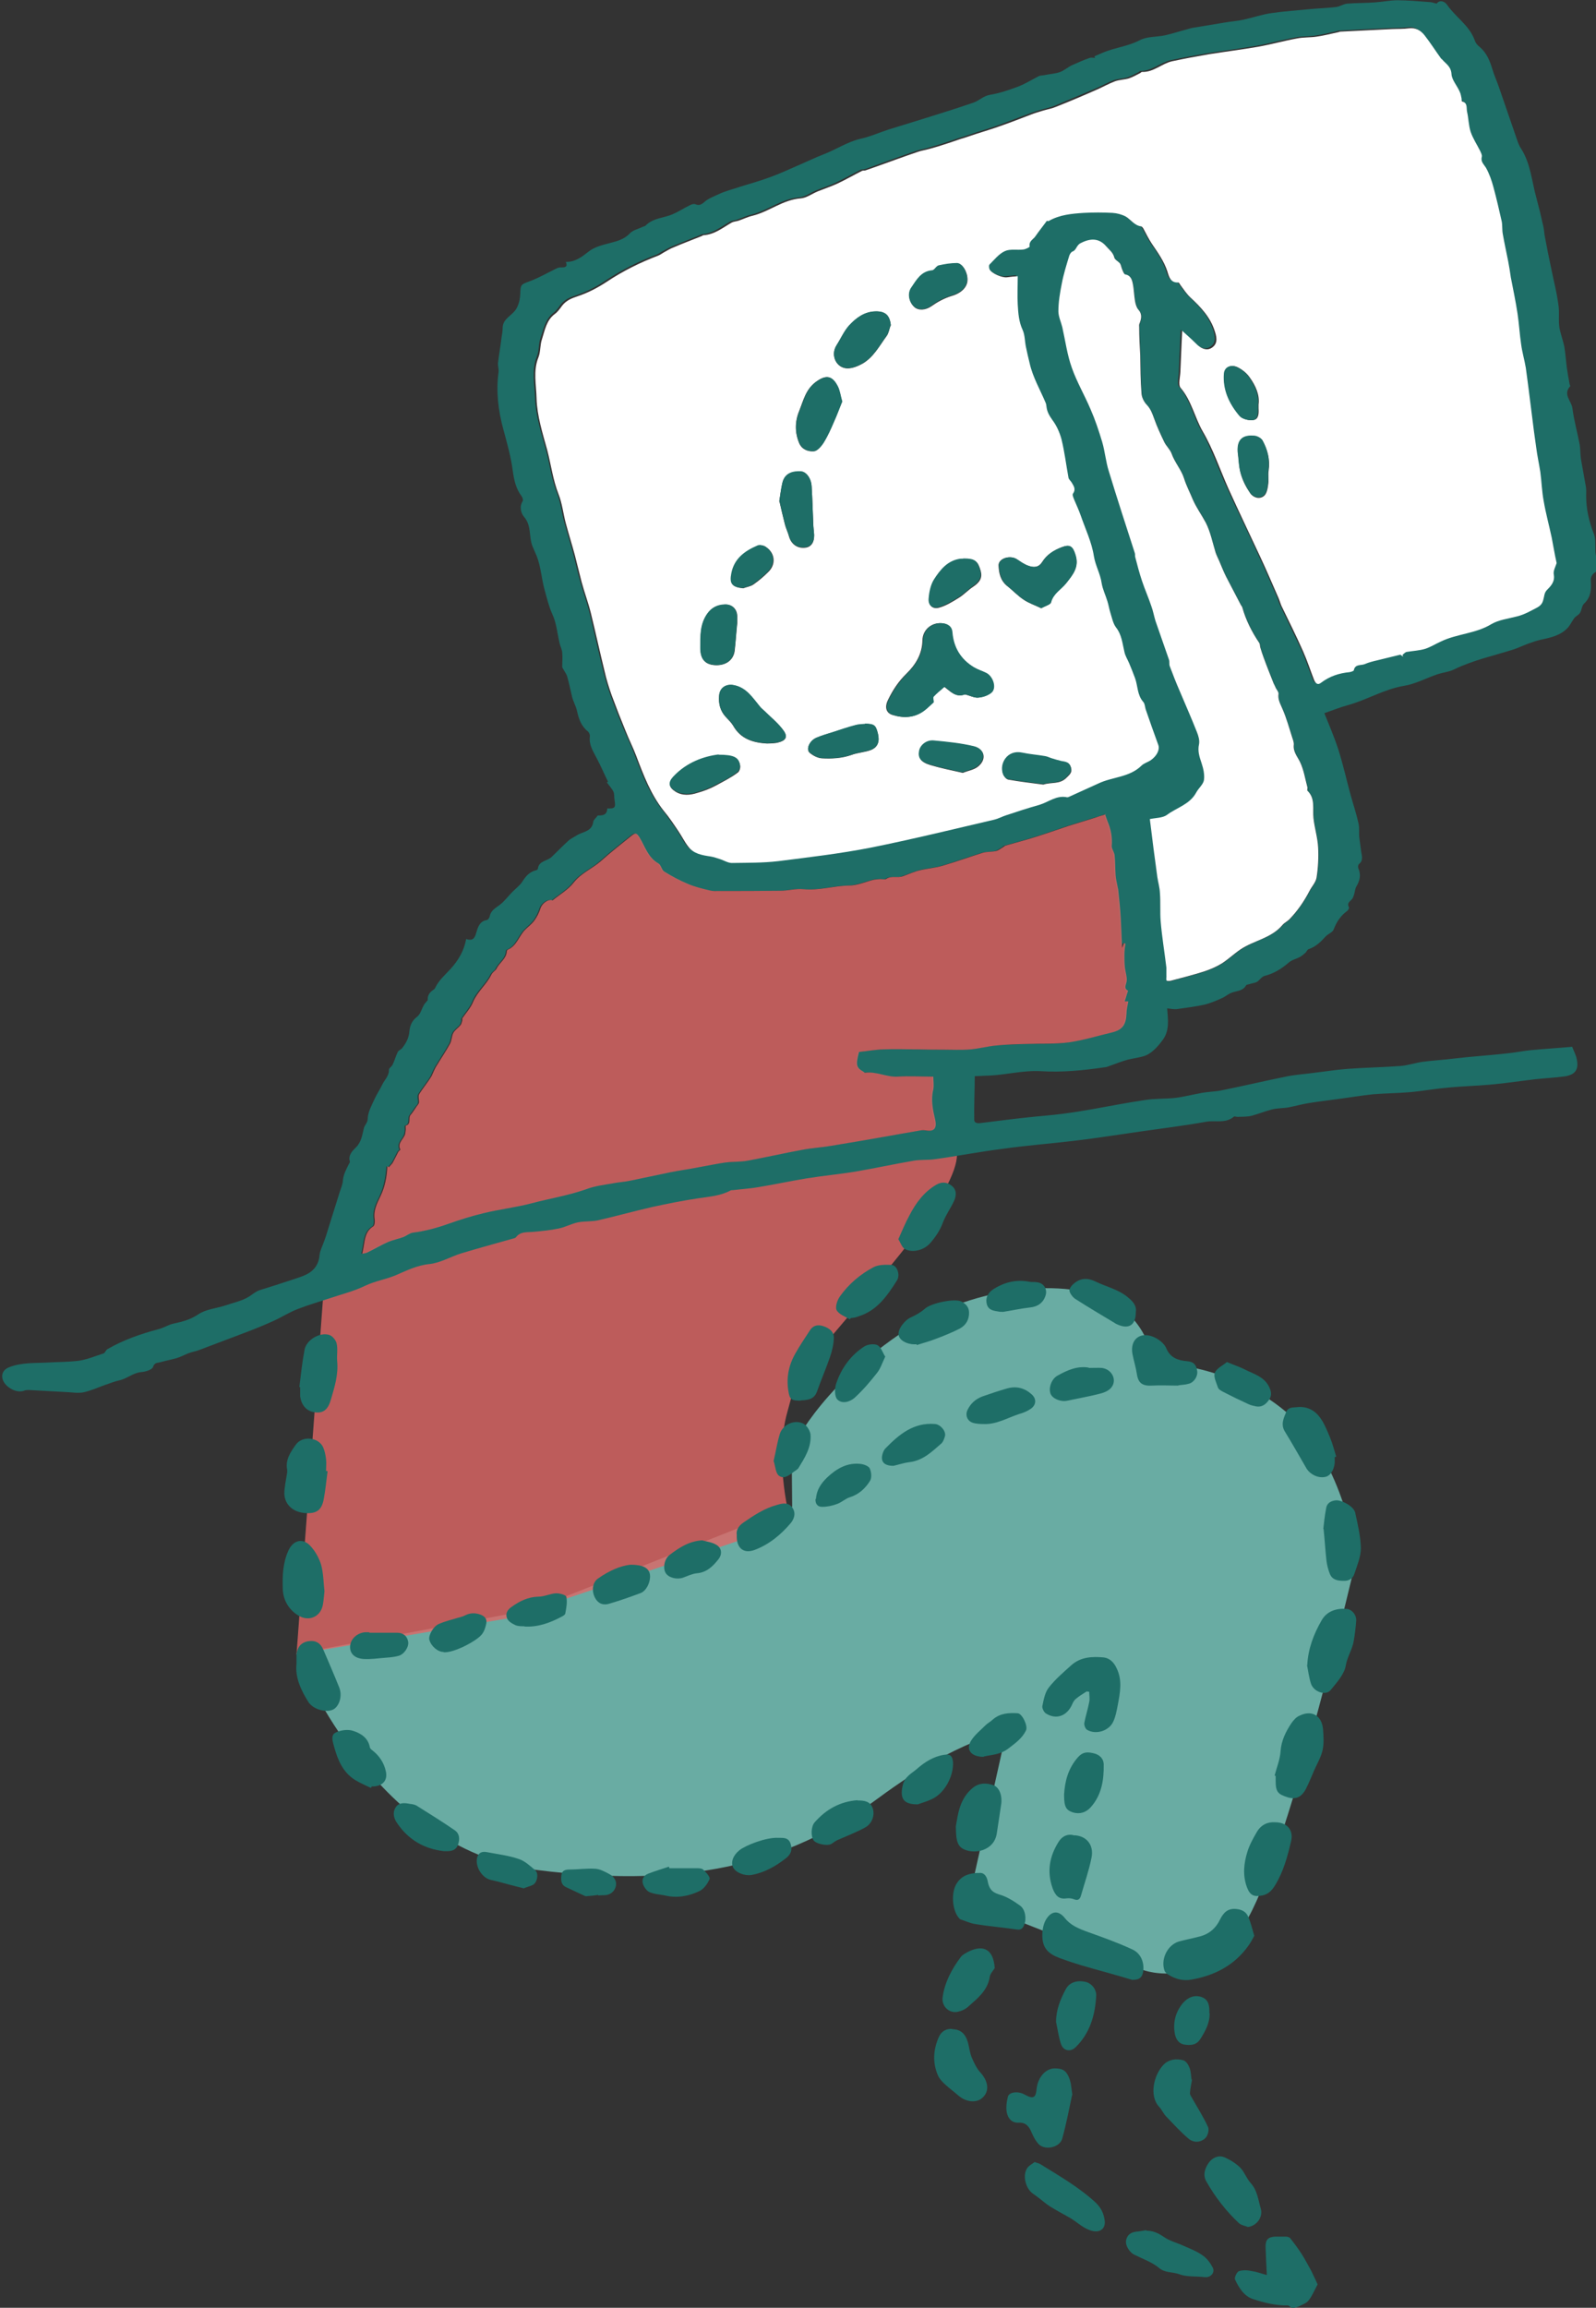 <svg width="220" height="318" viewBox="0 0 220 318" fill="none" xmlns="http://www.w3.org/2000/svg">
<rect x="0" y="0" width="220" height="318" fill="#333333" stroke="none"/>
<g clip-path="url(#clip0_125_21799)">
<path fill-rule="evenodd" clip-rule="evenodd" d="M133.507 262.013L157.566 271.457C157.566 271.457 166.241 274.749 172.095 264.195C177.949 253.642 186.945 214.862 186.945 214.862C186.945 214.862 185.517 201.482 177.307 194.578C169.061 187.637 159.03 187.816 159.03 187.816C159.03 187.816 158.459 182.522 153.532 179.481C148.606 176.44 135.184 176.19 123.904 183.917C112.624 191.644 109.126 199.729 109.126 199.729L109.197 207.635L73.357 221.802L40.873 227.884C40.873 227.884 51.154 254.751 73.786 257.648C96.417 260.546 109.947 256.003 121.12 247.739C132.293 239.475 138.718 238.652 138.718 238.652L133.507 261.977V262.013Z" fill="#69ACA3"/>
<path opacity="0.8" fill-rule="evenodd" clip-rule="evenodd" d="M44.728 176.225C44.728 176.225 78.962 166.316 96.525 162.953C114.123 159.555 130.258 157.05 130.258 157.05C130.258 157.05 137.148 156.979 122.869 174.294C108.626 191.609 110.411 187.852 108.519 194.614C106.627 201.375 109.018 209.889 109.018 209.889L69.895 223.019L40.873 227.955L44.728 176.225Z" fill="#E06765"/>
<path fill-rule="evenodd" clip-rule="evenodd" d="M220 78.776C219.5 79.097 219.215 79.455 219.286 80.135C219.358 81.244 219.286 82.317 218.358 83.176C218.037 83.462 218.037 84.07 217.787 84.464C217.608 84.75 217.216 84.893 217.002 85.179C216.68 85.609 216.466 86.109 216.109 86.503C215.11 87.576 213.753 87.862 212.397 88.148C211.79 88.292 211.147 88.506 210.576 88.721C209.898 88.971 209.255 89.293 208.577 89.508C205.864 90.367 203.044 90.975 200.474 92.227C199.76 92.585 198.939 92.656 198.154 92.906C196.583 93.443 195.084 94.266 193.477 94.516C190.764 94.981 188.408 96.448 185.802 97.164C184.767 97.45 183.768 97.843 182.554 98.273C183.197 99.882 183.946 101.6 184.517 103.388C185.16 105.428 185.624 107.538 186.195 109.613C186.552 110.901 186.98 112.153 187.266 113.477C187.409 114.085 187.302 114.765 187.373 115.409C187.444 116.053 187.552 116.661 187.623 117.305C187.694 117.877 187.98 118.521 187.337 119.058C187.195 119.165 187.159 119.523 187.266 119.702C187.623 120.596 187.444 121.347 186.98 122.134C186.766 122.492 186.766 122.957 186.623 123.351C186.552 123.565 186.481 123.78 186.338 123.923C186.052 124.245 185.624 124.46 185.945 125.032C185.981 125.139 185.838 125.426 185.731 125.497C184.803 126.177 184.232 127.035 183.839 128.073C183.696 128.466 183.089 128.681 182.768 129.003C182.09 129.754 181.376 130.47 180.376 130.792C180.198 130.863 180.091 131.15 179.948 131.293C179.698 131.507 179.448 131.722 179.127 131.901C178.627 132.151 178.02 132.294 177.628 132.652C176.628 133.511 175.593 134.155 174.308 134.477C173.915 134.584 173.63 135.049 173.273 135.299C172.987 135.442 172.63 135.478 172.309 135.586C172.131 135.657 171.845 135.657 171.774 135.764C171.345 136.551 170.56 136.516 169.846 136.766C169.382 136.909 168.989 137.267 168.561 137.482C167.775 137.839 166.954 138.197 166.133 138.412C164.848 138.698 163.492 138.877 162.171 139.056C161.743 139.091 161.314 138.984 160.886 138.948C160.993 140.415 161.243 141.953 160.315 143.241C159.672 144.136 158.851 145.066 157.887 145.459C157.209 145.71 156.317 145.817 155.531 145.996C154.603 146.246 153.747 146.604 152.818 146.926C152.64 146.998 152.426 147.069 152.247 147.069C149.32 147.498 146.429 147.785 143.502 147.606C141.039 147.463 138.718 148.107 136.327 148.214C135.72 148.214 135.113 148.286 134.363 148.286C134.363 150.289 134.256 152.292 134.292 154.26C134.292 154.868 134.899 154.796 135.398 154.725C137.469 154.475 139.539 154.188 141.645 153.974C143.252 153.795 144.894 153.687 146.5 153.473C147.892 153.294 149.249 153.079 150.641 152.829C153.033 152.4 155.424 151.935 157.852 151.577C159.208 151.362 160.6 151.434 161.957 151.291C163.171 151.147 164.384 150.826 165.598 150.611C166.526 150.432 167.454 150.432 168.347 150.253C171.381 149.645 174.379 148.929 177.414 148.321C178.663 148.071 179.948 147.999 181.198 147.82C182.732 147.642 184.267 147.391 185.767 147.284C188.194 147.105 190.622 147.069 193.013 146.89C194.048 146.819 195.048 146.461 196.083 146.318C197.118 146.175 198.189 146.103 199.224 145.996C200.224 145.889 201.223 145.781 202.187 145.674C204.079 145.495 205.971 145.352 207.863 145.137C208.934 145.03 209.969 144.815 211.004 144.708C212.861 144.529 214.717 144.422 216.716 144.243C216.93 144.815 217.251 145.388 217.358 145.996C217.644 147.355 217.144 148.107 215.681 148.321C214.324 148.5 212.968 148.572 211.611 148.715C209.505 148.965 207.435 149.287 205.329 149.466C203.33 149.645 201.331 149.681 199.367 149.895C197.654 150.038 195.976 150.36 194.263 150.504C192.585 150.647 190.907 150.647 189.229 150.79C187.552 150.969 185.874 151.255 184.232 151.469C182.947 151.648 181.662 151.791 180.376 152.006C179.484 152.149 178.592 152.4 177.699 152.578C176.914 152.722 176.129 152.686 175.379 152.865C174.379 153.115 173.451 153.509 172.487 153.759C171.881 153.902 171.202 153.866 170.596 153.902C170.417 153.902 170.167 153.795 170.096 153.866C168.918 154.868 167.49 154.331 166.205 154.582C163.242 155.118 160.243 155.476 157.281 155.906C154.246 156.335 151.176 156.836 148.107 157.193C144.822 157.587 141.503 157.837 138.218 158.302C135.077 158.696 131.971 159.304 128.866 159.733C127.902 159.876 126.867 159.769 125.903 159.948C123.226 160.413 120.548 160.985 117.871 161.451C115.658 161.808 113.373 162.023 111.16 162.381C108.983 162.738 106.841 163.204 104.663 163.561C103.485 163.776 102.272 163.847 101.094 163.991C100.951 163.991 100.772 163.991 100.665 164.062C99.309 164.778 97.845 164.885 96.382 165.1C94.204 165.422 92.062 165.851 89.921 166.316C87.422 166.888 84.994 167.568 82.496 168.14C81.603 168.355 80.604 168.248 79.711 168.427C78.783 168.605 77.926 169.106 76.998 169.285C75.82 169.536 74.607 169.643 73.429 169.75C72.608 169.822 71.751 169.679 71.144 170.466C71.073 170.573 70.858 170.645 70.68 170.68C68.288 171.36 65.897 172.004 63.541 172.72C62.077 173.185 60.649 174.043 59.15 174.186C57.436 174.365 55.973 175.116 54.545 175.725C53.188 176.297 51.725 176.512 50.368 177.156C48.833 177.907 47.12 178.336 45.514 178.873C44.014 179.374 42.515 179.803 41.051 180.375C39.909 180.805 38.874 181.484 37.767 181.985C36.589 182.522 35.376 183.023 34.162 183.488C31.913 184.346 29.7 185.169 27.451 186.028C26.987 186.207 26.487 186.278 26.023 186.457C25.452 186.672 24.952 186.958 24.381 187.137C23.631 187.351 22.846 187.494 22.096 187.709C21.739 187.816 21.311 187.709 21.097 188.353C20.99 188.747 20.026 189.033 19.455 189.068C18.313 189.176 17.491 189.999 16.421 190.213C15.742 190.356 15.1 190.643 14.422 190.857C13.458 191.215 12.494 191.644 11.495 191.859C10.745 192.002 9.959 191.859 9.174 191.823C7.425 191.716 5.712 191.644 3.962 191.537C3.748 191.537 3.498 191.537 3.284 191.644C2.213 192.002 0.75 191.143 0.393 190.142C0.107 189.355 0.5 188.675 1.285 188.389C3.034 187.709 4.891 187.852 6.675 187.745C7.996 187.673 9.353 187.673 10.673 187.53C11.887 187.387 13.065 186.886 14.279 186.493C14.493 186.421 14.6 185.992 14.85 185.885C17.027 184.632 19.384 183.81 21.811 183.166C22.561 182.987 23.239 182.522 23.953 182.379C25.131 182.128 26.237 181.842 27.308 181.127C28.343 180.411 29.736 180.304 30.985 179.91C32.127 179.517 33.377 179.266 34.34 178.658C34.84 178.336 35.269 177.943 35.84 177.764C37.339 177.299 38.803 176.834 40.302 176.333C40.944 176.118 41.551 175.939 42.158 175.653C43.3 175.116 43.943 174.222 44.05 172.934C44.121 172.29 44.478 171.646 44.693 171.002C44.764 170.788 44.835 170.609 44.907 170.394C45.549 168.391 46.156 166.352 46.799 164.348C46.977 163.776 47.227 163.239 47.263 162.703C47.334 161.844 47.727 161.129 48.084 160.413C48.155 160.306 48.262 160.127 48.227 160.055C47.941 159.161 48.655 158.517 49.083 158.088C49.833 157.336 49.94 156.335 50.154 155.476C50.261 155.011 50.69 154.725 50.69 154.117C50.725 153.222 51.225 152.328 51.618 151.469C51.939 150.754 52.367 150.146 52.689 149.466C53.01 148.786 53.653 148.25 53.617 147.391C53.617 147.177 54.01 146.962 54.117 146.711C54.402 146.139 54.545 145.531 54.831 144.958C54.938 144.744 55.259 144.637 55.437 144.422C55.973 143.742 56.365 143.027 56.437 142.097C56.508 141.309 56.794 140.63 57.508 140.093C57.972 139.735 58.115 139.02 58.436 138.483C58.543 138.269 58.757 138.09 58.971 137.804C58.9 137.303 59.15 136.766 59.721 136.408C59.828 136.337 59.971 136.229 60.007 136.086C60.506 135.049 61.363 134.333 62.113 133.511C63.148 132.366 63.969 131.042 64.254 129.397C65.076 129.647 65.397 129.432 65.647 128.538C65.825 127.93 66.075 126.928 67.075 126.785C67.253 126.785 67.467 126.463 67.503 126.284C67.646 125.461 68.288 125.139 68.859 124.71C69.538 124.209 70.037 123.494 70.644 122.886C71.108 122.421 71.644 122.027 72.001 121.49C72.465 120.739 73 120.131 73.893 119.916C74 119.916 74.142 119.773 74.142 119.702C74.285 118.593 75.428 118.664 76.034 118.092C76.784 117.376 77.498 116.625 78.283 115.91C78.605 115.588 79.033 115.409 79.426 115.158C80.247 114.586 81.603 114.657 81.782 113.226C81.817 112.94 82.174 112.726 82.388 112.368C82.96 112.368 83.674 112.404 83.709 111.402C84.78 111.438 84.887 111.295 84.709 110.221C84.637 109.864 84.709 109.434 84.566 109.112C84.352 108.647 83.959 108.254 83.638 107.789C83.674 107.789 83.816 107.753 83.816 107.717C83.281 106.644 82.817 105.535 82.246 104.462C81.746 103.496 81.139 102.601 81.318 101.421C81.318 101.242 81.21 100.956 81.068 100.813C80.14 100.097 79.783 99.096 79.533 97.951C79.39 97.271 78.962 96.591 78.819 95.84C78.605 94.946 78.426 94.051 78.176 93.193C78.069 92.835 77.819 92.549 77.641 92.191C77.569 92.084 77.498 91.976 77.498 91.869C77.498 91.225 77.569 90.581 77.498 89.973C77.498 89.544 77.248 89.114 77.141 88.649C76.82 87.29 76.713 85.859 76.141 84.643C75.642 83.534 75.392 82.425 75.071 81.28C74.642 79.742 74.571 78.167 74 76.665C73.821 76.236 73.607 75.77 73.429 75.341C72.857 74.017 73.322 72.444 72.215 71.191C71.858 70.762 71.537 69.868 72.036 69.081C72.144 68.938 72.036 68.544 71.894 68.365C71.108 67.328 70.858 66.147 70.68 64.859C70.43 62.927 69.895 61.067 69.395 59.207C68.681 56.595 68.36 53.984 68.717 51.301C68.788 50.871 68.609 50.442 68.645 50.013C68.788 48.832 69.002 47.652 69.145 46.435C69.216 46.042 69.288 45.612 69.288 45.219C69.288 44.146 70.109 43.717 70.751 43.073C71.394 42.464 71.679 41.463 71.715 40.497C71.751 39.137 71.822 39.209 73.143 38.708C74.357 38.243 75.463 37.599 76.641 37.027C76.856 36.919 77.141 36.812 77.391 36.848C77.926 36.848 78.283 36.776 77.998 36.096C79.319 36.096 80.175 35.417 81.139 34.666C81.889 34.057 82.995 33.771 83.959 33.521C85.03 33.235 86.03 33.02 86.851 32.126C87.279 31.696 87.993 31.553 88.564 31.267C88.707 31.195 88.921 31.195 89.028 31.052C90.063 30.015 91.527 30.051 92.741 29.514C93.562 29.156 94.311 28.655 95.132 28.262C95.347 28.155 95.668 28.047 95.882 28.155C96.667 28.477 97.024 27.797 97.524 27.511C97.881 27.296 98.274 27.117 98.666 26.938C99.095 26.759 99.487 26.545 99.951 26.402C100.63 26.151 101.344 25.972 102.057 25.722C103.45 25.293 104.842 24.899 106.198 24.398C107.483 23.933 108.697 23.361 109.947 22.824C111.196 22.288 112.374 21.715 113.659 21.214C115.301 20.57 116.8 19.569 118.549 19.139C119.906 18.853 121.155 18.281 122.476 17.852C124.19 17.315 125.939 16.778 127.688 16.242C129.865 15.562 132.043 14.882 134.22 14.131C135.006 13.845 135.577 13.201 136.505 13.058C137.826 12.843 139.147 12.378 140.396 11.913C141.395 11.519 142.288 10.947 143.216 10.482C143.466 10.375 143.751 10.41 144.037 10.339C144.715 10.196 145.429 10.16 146.072 9.945C146.679 9.731 147.178 9.266 147.785 8.979C148.571 8.622 149.392 8.264 150.213 7.978C150.427 7.906 150.712 7.978 150.962 7.978L150.855 7.763C151.284 7.584 151.748 7.37 152.176 7.191C153.782 6.547 155.531 6.368 157.102 5.545C158.102 5.008 159.422 5.116 160.6 4.865C161.564 4.651 162.528 4.329 163.492 4.078C163.742 4.007 163.992 3.935 164.241 3.864C165.455 3.649 166.705 3.47 167.918 3.255C168.204 3.22 168.489 3.148 168.775 3.112C169.632 2.969 170.524 2.898 171.381 2.719C172.702 2.433 174.022 1.968 175.379 1.789C177.128 1.538 178.877 1.431 180.626 1.252C181.804 1.145 182.982 1.109 184.196 0.966C184.732 0.894 185.196 0.537 185.731 0.501C187.016 0.394 188.337 0.429 189.622 0.322C190.622 0.25 191.621 0.036 192.621 0.036C194.084 0.036 195.583 0.179 197.047 0.286C197.368 0.286 197.689 0.429 198.046 0.501C198.332 0.036 199.046 0.036 199.51 0.715C200.688 2.397 202.58 3.542 203.294 5.581C203.401 5.939 203.687 6.261 203.972 6.475C204.936 7.298 205.364 8.371 205.721 9.552C205.971 10.41 206.364 11.233 206.649 12.092C207.47 14.489 208.291 16.85 209.113 19.247C209.255 19.676 209.434 20.141 209.684 20.499C211.004 22.574 211.147 25.006 211.79 27.296C212.147 28.62 212.468 29.943 212.754 31.267C212.861 31.732 212.861 32.233 212.968 32.698C213.218 34.093 213.503 35.453 213.789 36.812C214.146 38.636 214.646 40.461 214.86 42.321C214.967 43.43 214.753 44.575 215.074 45.684C215.252 46.4 215.502 47.115 215.645 47.831C215.788 48.761 215.859 49.691 215.966 50.585C216.073 51.372 216.216 52.123 216.359 52.911C216.359 53.018 216.502 53.197 216.43 53.233C215.395 54.377 216.645 55.272 216.752 56.273C216.966 57.955 217.43 59.565 217.751 61.246C217.858 61.926 217.823 62.605 217.93 63.285C218.144 64.573 218.394 65.825 218.608 67.077C218.679 67.507 218.644 67.9 218.644 68.329C218.644 70.154 219.036 71.871 219.714 73.588C220 74.34 219.857 75.305 219.929 76.164C219.964 76.558 220.107 76.951 220.214 77.345V78.74L220 78.776ZM193.227 90.331C193.227 90.331 193.156 90.152 193.12 90.08C193.299 89.937 193.477 89.723 193.691 89.687C194.548 89.508 195.441 89.508 196.262 89.257C197.011 89.043 197.689 88.614 198.403 88.256C200.617 87.218 203.187 87.183 205.364 85.859C206.4 85.215 207.72 85.072 208.934 84.786C209.934 84.535 210.79 84.034 211.683 83.569C212.397 83.212 212.504 82.746 212.611 82.138C212.682 81.745 212.718 81.423 213.075 81.101C213.575 80.636 214.11 79.992 213.967 79.026C213.86 78.525 214.253 77.917 214.36 77.452C214.217 76.772 214.11 76.128 213.967 75.484C213.86 74.984 213.824 74.447 213.682 73.946C213.325 72.265 212.861 70.619 212.575 68.902C212.325 67.578 212.29 66.219 212.111 64.895C211.968 63.75 211.718 62.641 211.54 61.496C211.326 60.066 211.147 58.635 210.969 57.203C210.826 55.987 210.647 54.735 210.505 53.519C210.362 52.517 210.29 51.551 210.112 50.549C209.934 49.476 209.648 48.403 209.469 47.33C209.255 45.934 209.184 44.504 208.97 43.073C208.72 41.391 208.363 39.745 208.042 38.064C207.899 37.349 207.827 36.597 207.685 35.882C207.435 34.63 207.149 33.378 206.935 32.09C206.828 31.517 206.935 30.945 206.792 30.373C206.435 28.799 206.078 27.189 205.65 25.65C205.4 24.72 205.079 23.79 204.615 22.967C204.329 22.466 203.865 22.144 204.044 21.465C204.115 21.25 203.972 20.928 203.829 20.678C203.401 19.783 202.83 18.96 202.509 18.03C202.223 17.136 202.223 16.17 202.009 15.24C201.902 14.775 202.152 14.024 201.331 13.845C201.295 13.845 201.331 13.594 201.259 13.451C201.188 13.129 201.152 12.807 201.009 12.521C200.617 11.698 199.903 10.911 199.867 10.053C199.796 8.979 199.082 8.622 198.546 8.013C198.475 7.942 198.439 7.87 198.368 7.835C197.618 6.797 196.94 5.724 196.155 4.722C195.619 4.043 194.941 3.649 194.013 3.756C193.227 3.864 192.442 3.828 191.657 3.864C189.265 3.971 186.909 4.078 184.517 4.221C184.446 4.221 184.339 4.257 184.267 4.293C183.268 4.508 182.304 4.758 181.305 4.901C180.412 5.044 179.484 4.973 178.592 5.152C176.807 5.473 175.022 5.974 173.237 6.296C170.988 6.69 168.704 6.976 166.419 7.334C164.706 7.62 163.028 7.942 161.35 8.3C159.922 8.622 158.78 9.802 157.209 9.766C157.102 9.766 157.031 9.91 156.924 9.945C156.424 10.196 155.924 10.482 155.389 10.661C154.782 10.84 154.104 10.84 153.497 11.054C152.64 11.376 151.855 11.841 150.998 12.199C149.142 12.986 147.285 13.773 145.394 14.56C144.822 14.811 144.18 14.918 143.573 15.097C143.038 15.276 142.466 15.419 141.931 15.633C140.539 16.134 139.111 16.707 137.719 17.208C136.648 17.601 135.541 17.923 134.435 18.281C133.899 18.46 133.364 18.639 132.828 18.817C132.578 18.889 132.328 18.96 132.114 19.032C131.293 19.318 130.472 19.604 129.651 19.855C129.044 20.034 128.438 20.213 127.831 20.392C127.331 20.535 126.795 20.606 126.296 20.785C124.404 21.429 122.548 22.109 120.656 22.788C120.156 22.967 119.656 23.182 119.121 23.325C118.978 23.361 118.764 23.325 118.621 23.396C117.479 23.969 116.372 24.613 115.23 25.149C114.337 25.579 113.409 25.865 112.517 26.223C111.731 26.545 110.982 27.117 110.196 27.189C107.733 27.367 105.841 29.013 103.521 29.585C102.879 29.729 102.236 30.051 101.593 30.265C101.308 30.373 100.951 30.373 100.665 30.516C99.416 31.231 98.309 32.161 96.774 32.269C96.667 32.269 96.56 32.376 96.453 32.412C95.204 32.913 93.954 33.413 92.705 33.914C92.205 34.129 91.705 34.415 91.241 34.666C91.027 34.773 90.813 34.952 90.563 35.059C88.029 35.989 85.673 37.206 83.388 38.708C82.174 39.531 80.818 40.211 79.426 40.676C78.569 40.962 77.855 41.248 77.284 41.964C76.998 42.357 76.677 42.822 76.284 43.108C75.142 44.003 74.928 45.362 74.499 46.578C74.214 47.401 74.321 48.367 74 49.118C73.25 50.979 73.678 52.911 73.75 54.771C73.821 57.203 74.571 59.529 75.213 61.854C75.785 63.893 75.999 66.004 76.784 67.972C77.284 69.26 77.427 70.655 77.784 71.978C78.176 73.445 78.64 74.912 79.033 76.379C79.354 77.595 79.604 78.847 79.961 80.063C80.354 81.494 80.889 82.925 81.246 84.392C81.889 87.004 82.46 89.651 83.102 92.263C83.388 93.407 83.709 94.552 84.102 95.661C84.709 97.343 85.351 98.988 86.03 100.598C86.494 101.743 87.065 102.852 87.493 104.032C88.493 106.68 89.492 109.327 91.277 111.581C91.991 112.475 92.633 113.441 93.312 114.407C93.776 115.087 94.133 115.838 94.632 116.482C95.382 117.519 96.56 117.663 97.738 117.877C98.202 117.949 98.666 118.128 99.13 118.271C99.666 118.45 100.166 118.772 100.665 118.772C102.807 118.772 104.949 118.772 107.055 118.521C111.303 118.02 115.587 117.484 119.799 116.661C125.51 115.516 131.186 114.121 136.862 112.797C137.433 112.654 137.969 112.368 138.504 112.189C140.039 111.688 141.538 111.187 143.073 110.758C144.358 110.4 145.429 109.434 146.893 109.721C147.036 109.721 147.214 109.613 147.393 109.542C148.642 108.969 149.927 108.397 151.176 107.824C153.14 106.93 155.496 107.037 157.138 105.356C157.459 105.034 158.03 104.891 158.423 104.605C159.28 104.032 159.672 103.138 159.458 102.53C158.851 100.884 158.28 99.239 157.709 97.593C157.602 97.271 157.602 96.842 157.388 96.591C156.531 95.661 156.638 94.409 156.245 93.3C155.996 92.62 155.71 91.905 155.424 91.225C155.21 90.724 154.889 90.223 154.782 89.687C154.532 88.506 154.461 87.29 153.604 86.288C153.175 85.752 153.068 85 152.854 84.321C152.676 83.784 152.569 83.247 152.426 82.675C152.176 81.852 151.783 81.029 151.64 80.207C151.462 78.919 150.784 77.81 150.57 76.486C150.248 74.554 149.392 72.73 148.749 70.869C148.499 70.154 148.142 69.51 147.892 68.794C147.785 68.508 147.571 68.079 147.678 67.9C148.142 67.292 147.785 66.827 147.5 66.326C147.357 66.111 147.143 65.933 147.071 65.682C146.75 63.893 146.536 62.105 146.107 60.387C145.893 59.457 145.429 58.527 144.858 57.74C144.43 57.168 144.108 56.595 144.037 55.88C144.037 55.701 144.001 55.522 143.93 55.379C143.145 53.554 142.145 51.837 141.717 49.906C141.538 49.19 141.36 48.474 141.217 47.723C141.074 46.936 141.074 46.042 140.753 45.326C140.217 44.182 140.146 43.001 140.075 41.82C140.003 40.568 140.075 39.281 140.075 37.921C139.575 37.993 139.075 37.993 138.611 38.064C137.933 38.171 136.434 37.528 136.184 36.955C136.077 36.776 136.077 36.419 136.184 36.311C136.862 35.631 137.505 34.809 138.326 34.451C139.039 34.129 140.003 34.308 140.86 34.236C141.146 34.236 141.717 33.914 141.717 33.843C141.574 33.092 142.252 32.841 142.538 32.376C143.002 31.696 143.537 31.052 144.108 30.265C144.037 30.265 144.251 30.373 144.358 30.301C145.858 29.442 147.5 29.299 149.177 29.192C150.498 29.085 151.819 29.12 153.14 29.192C153.782 29.192 154.425 29.407 154.96 29.693C155.71 30.086 156.174 30.909 157.102 31.052C157.209 31.052 157.352 31.267 157.423 31.41C157.816 32.09 158.137 32.805 158.566 33.449C159.387 34.666 160.279 35.846 160.708 37.277C160.922 37.957 161.136 38.815 162.207 38.78C162.314 38.78 162.421 39.03 162.528 39.173C162.956 39.745 163.385 40.354 163.885 40.855C165.312 42.214 166.633 43.573 167.24 45.505C167.597 46.686 167.526 47.365 166.74 47.831C166.098 48.224 165.348 47.938 164.598 47.151C163.956 46.507 163.242 45.899 162.742 45.434C162.671 47.222 162.564 49.19 162.492 51.122C162.492 51.873 162.171 52.875 162.528 53.304C164.063 55.057 164.456 57.347 165.562 59.278C166.99 61.783 167.918 64.573 169.132 67.22C170.56 70.368 172.095 73.481 173.523 76.629C174.379 78.454 175.165 80.314 175.986 82.174C176.164 82.568 176.236 82.997 176.45 83.391C177.414 85.465 178.449 87.54 179.413 89.615C179.984 90.903 180.412 92.227 180.912 93.515C181.09 93.944 181.376 94.338 181.876 93.944C183.054 93.05 184.339 92.62 185.802 92.477C186.017 92.477 186.374 92.334 186.409 92.191C186.588 91.297 187.409 91.583 187.909 91.368C188.48 91.118 189.087 91.01 189.693 90.832C190.729 90.545 191.764 90.295 192.763 90.08C192.835 90.08 192.906 90.152 192.978 90.188L193.227 90.331ZM152.354 112.189C151.712 112.404 151.069 112.618 150.427 112.797C149.32 113.155 148.178 113.477 147.071 113.835C145.572 114.335 144.108 114.872 142.573 115.337C141.217 115.766 139.825 116.124 138.468 116.518C138.326 116.518 138.254 116.661 138.147 116.732C137.826 116.911 137.505 117.162 137.148 117.269C136.541 117.412 135.862 117.341 135.291 117.519C133.471 118.092 131.686 118.736 129.865 119.272C128.83 119.594 127.759 119.63 126.688 119.916C125.903 120.131 125.118 120.453 124.332 120.739C123.618 121.025 122.797 120.632 122.048 121.097C121.834 121.24 121.477 121.097 121.191 121.133C120.87 121.133 120.548 121.133 120.227 121.24C119.121 121.526 118.014 121.991 116.872 122.027C114.766 122.063 112.731 122.742 110.589 122.528C109.554 122.421 108.483 122.742 107.412 122.742C104.592 122.778 101.772 122.742 98.952 122.778C98.559 122.778 98.131 122.778 97.738 122.707C96.703 122.421 95.632 122.17 94.632 121.777C93.526 121.312 92.455 120.739 91.42 120.095C91.063 119.881 90.991 119.201 90.635 118.986C89.207 118.199 88.778 116.661 88.029 115.409C87.636 114.729 87.422 114.765 86.958 115.123C85.494 116.303 84.031 117.448 82.638 118.7C81.46 119.737 79.961 120.31 78.926 121.633C78.176 122.599 77.034 123.243 76.034 124.066C75.463 123.852 74.607 124.424 74.357 125.175C74.178 125.748 73.893 126.32 73.536 126.821C73.179 127.286 72.679 127.679 72.251 128.109C71.394 128.967 71.108 130.362 69.859 130.863C69.787 130.863 69.716 131.042 69.716 131.114C69.645 132.151 68.681 132.652 68.288 133.511C68.181 133.761 67.788 133.904 67.574 134.333C66.896 135.657 65.647 136.623 65.076 138.054C64.719 138.877 64.076 139.592 63.576 140.344C63.541 140.415 63.576 140.558 63.576 140.666C63.505 140.88 63.469 141.095 63.326 141.274C63.005 141.631 62.577 141.918 62.362 142.311C62.113 142.776 62.148 143.384 61.898 143.814C61.292 144.923 60.578 145.96 59.935 147.033C59.721 147.427 59.542 147.856 59.364 148.25C58.864 149.108 58.186 149.895 57.651 150.754C57.472 151.04 57.651 151.541 57.615 151.935C57.615 152.149 57.401 152.328 57.258 152.507C57.008 152.865 56.758 153.258 56.473 153.616C56.08 154.045 56.615 154.868 55.794 155.118C55.759 155.118 55.794 155.44 55.794 155.619C55.794 155.798 55.794 155.977 55.723 156.192C55.58 156.943 54.581 157.444 55.045 158.41C55.045 158.445 54.831 158.589 54.759 158.732C54.509 159.197 54.295 159.698 54.045 160.127C53.902 160.377 53.653 160.592 53.474 160.842C53.403 160.807 53.331 160.735 53.26 160.699C53.153 162.13 52.939 163.525 52.296 164.849C51.832 165.815 51.297 166.853 51.511 168.033C51.546 168.355 51.511 168.892 51.297 168.999C50.368 169.571 50.19 170.502 50.047 171.432C49.976 171.861 49.904 172.254 49.797 172.755C50.047 172.684 50.297 172.684 50.511 172.576C51.439 172.111 52.367 171.539 53.331 171.145C54.01 170.859 54.723 170.716 55.437 170.466C55.866 170.287 56.294 169.929 56.758 169.858C58.436 169.643 60.042 169.214 61.649 168.641C63.255 168.069 64.861 167.568 66.503 167.174C68.681 166.638 70.93 166.387 73.107 165.815C75.642 165.135 78.212 164.742 80.711 163.847C81.996 163.382 83.388 163.239 84.745 162.989C85.387 162.846 86.03 162.846 86.672 162.703C88.564 162.309 90.42 161.88 92.312 161.522C93.597 161.272 94.882 161.057 96.168 160.842C97.381 160.628 98.559 160.377 99.773 160.198C100.772 160.055 101.843 160.127 102.843 159.948C105.377 159.483 107.876 158.911 110.411 158.445C111.696 158.195 113.016 158.124 114.302 157.909C116.765 157.515 119.192 157.086 121.655 156.657C123.369 156.371 125.082 156.049 126.76 155.762C126.974 155.727 127.224 155.762 127.438 155.762C128.616 155.977 129.08 155.476 128.759 154.26C128.438 152.9 128.152 151.541 128.509 150.11C128.652 149.573 128.509 148.965 128.509 148.357C126.795 148.357 125.189 148.286 123.547 148.357C122.012 148.464 120.62 147.606 119.085 147.82C119.014 147.82 118.942 147.713 118.871 147.677C117.907 147.105 117.8 146.711 118.264 144.958C119.335 144.851 120.477 144.637 121.584 144.601C123.226 144.529 124.904 144.601 126.546 144.601C127.616 144.601 128.723 144.637 129.794 144.637C131.079 144.637 132.364 144.672 133.649 144.601C134.827 144.493 136.005 144.171 137.183 144.064C138.611 143.921 140.039 143.921 141.467 143.849C143.359 143.778 145.286 143.921 147.178 143.635C149.177 143.349 151.141 142.776 153.104 142.275C154.568 141.918 155.067 141.238 155.139 139.7C155.139 139.127 155.317 138.591 155.389 137.982H154.889C155.067 137.482 155.21 137.017 155.353 136.516C154.675 136.194 155.139 135.657 155.174 135.12C155.246 134.548 154.996 133.94 154.925 133.368C154.853 132.759 154.853 132.151 154.853 131.543C154.853 131.042 154.96 130.506 154.996 130.005C154.925 130.005 154.818 130.005 154.746 130.005C154.675 130.148 154.639 130.291 154.532 130.613C154.461 129.11 154.461 127.858 154.353 126.57C154.246 125.211 154.104 123.887 153.996 122.564C153.996 122.456 153.925 122.349 153.925 122.242C153.818 121.705 153.711 121.168 153.64 120.596C153.568 119.666 153.604 118.736 153.497 117.806C153.461 117.376 153.068 116.983 153.104 116.589C153.211 115.409 152.961 114.3 152.533 113.191C152.39 112.904 152.319 112.583 152.176 112.189H152.354ZM158.53 112.869C158.708 114.192 158.851 115.552 159.03 116.875C159.208 118.199 159.351 119.559 159.565 120.882C159.672 121.598 159.886 122.313 159.922 123.029C159.994 124.352 159.922 125.712 160.029 127.035C160.243 129.146 160.565 131.257 160.815 133.368C160.85 133.725 160.815 134.083 160.815 134.441C160.815 134.691 160.743 134.977 160.85 135.156C160.922 135.264 161.279 135.228 161.493 135.156C162.992 134.763 164.527 134.369 165.991 133.904C166.847 133.618 167.704 133.26 168.454 132.795C169.346 132.223 170.131 131.471 171.024 130.863C172.88 129.575 175.308 129.289 176.843 127.465C177.092 127.179 177.485 127 177.771 126.713C178.877 125.569 179.77 124.245 180.519 122.85C180.841 122.206 181.412 121.633 181.519 120.954C181.733 119.594 181.804 118.199 181.733 116.804C181.662 115.444 181.233 114.121 181.09 112.761C180.948 111.474 181.376 110.078 180.269 109.005C180.198 108.934 180.305 108.719 180.269 108.576C179.948 107.395 179.77 106.143 179.234 105.034C178.877 104.247 178.27 103.639 178.377 102.673C178.413 102.351 178.27 101.993 178.163 101.671C177.735 100.348 177.342 98.952 176.807 97.7C176.486 97.021 176.164 96.448 176.271 95.661C176.271 95.411 176.057 95.124 175.914 94.874C175.807 94.624 175.665 94.409 175.593 94.194C175.129 93.014 174.665 91.869 174.237 90.689C174.058 90.223 173.915 89.758 173.773 89.293C173.701 89.079 173.773 88.828 173.63 88.649C172.63 87.111 171.774 85.501 171.274 83.712C171.274 83.605 171.131 83.534 171.095 83.426C170.417 82.103 169.703 80.779 169.025 79.455C168.668 78.776 168.418 78.096 168.132 77.416C167.954 76.987 167.74 76.593 167.597 76.164C167.133 74.805 166.883 73.338 166.241 72.05C165.705 70.977 164.955 70.011 164.456 68.866C164.063 67.9 163.563 66.97 163.242 65.933C162.885 64.788 161.957 63.75 161.529 62.534C161.314 61.962 160.815 61.496 160.529 60.96C160.029 59.922 159.53 58.813 159.137 57.74C158.887 57.06 158.673 56.416 158.137 55.844C157.745 55.45 157.423 54.807 157.388 54.27C157.245 52.517 157.281 50.764 157.209 48.975C157.174 47.688 157.102 46.435 157.066 45.148C157.066 44.969 157.066 44.79 157.102 44.647C157.352 43.967 157.53 43.359 156.959 42.715C156.709 42.429 156.567 41.964 156.495 41.534C156.352 40.711 156.352 39.889 156.174 39.066C156.067 38.529 155.853 37.957 155.139 37.849C154.96 37.849 154.853 37.384 154.71 37.134C154.603 36.884 154.568 36.562 154.425 36.347C154.175 36.025 153.711 35.846 153.64 35.524C153.461 34.809 152.926 34.451 152.497 33.95C151.533 32.877 150.355 32.877 149.035 33.521C148.428 33.843 148.463 34.522 147.857 34.701C147.678 34.773 147.5 35.059 147.428 35.274C147.071 36.562 146.679 37.814 146.393 39.137C146.143 40.389 145.965 41.642 145.929 42.929C145.929 43.645 146.286 44.36 146.464 45.112C146.893 46.972 147.143 48.904 147.785 50.728C148.463 52.696 149.57 54.52 150.355 56.416C150.962 57.883 151.498 59.386 151.962 60.924C152.354 62.248 152.462 63.679 152.89 65.002C154.032 68.759 155.246 72.515 156.46 76.236C156.531 76.414 156.46 76.665 156.531 76.844C156.817 77.917 157.102 79.026 157.459 80.099C157.852 81.28 158.352 82.389 158.744 83.569C158.958 84.213 159.065 84.929 159.315 85.609C159.922 87.397 160.565 89.15 161.172 90.939C161.279 91.225 161.172 91.547 161.279 91.833C161.707 93.014 162.171 94.159 162.671 95.303C163.456 97.164 164.277 99.024 165.027 100.92C165.241 101.457 165.419 102.065 165.312 102.601C165.098 103.567 165.384 104.354 165.669 105.213C165.919 105.928 166.098 106.787 165.991 107.538C165.884 108.146 165.241 108.647 164.92 109.255C164.063 110.901 162.242 111.295 160.886 112.332C160.279 112.761 159.315 112.726 158.53 112.904V112.869Z" fill="#1E6E67"/>
<path fill-rule="evenodd" clip-rule="evenodd" d="M178.02 318C178.02 318 177.664 317.678 177.521 317.678C175.879 317.714 174.308 317.32 172.773 316.819C171.488 316.426 170.774 315.245 170.239 314.101C170.131 313.85 170.488 313.063 170.774 312.956C171.345 312.777 171.988 312.813 172.595 312.956C173.344 313.063 174.022 313.349 174.629 313.492C174.558 312.097 174.487 310.845 174.451 309.593C174.451 308.627 174.772 308.269 175.736 308.198C176.236 308.198 176.735 308.198 177.235 308.198C177.449 308.198 177.735 308.269 177.842 308.412C178.413 309.128 178.949 309.843 179.448 310.63C179.912 311.346 180.305 312.133 180.733 312.884C181.09 313.6 181.412 314.315 181.626 314.78C181.126 315.71 180.841 316.426 180.376 316.998C180.091 317.356 179.591 317.535 179.163 317.75C178.913 317.893 178.627 317.928 178.342 318.036H177.985L178.02 318Z" fill="#1E6E67"/>
<path fill-rule="evenodd" clip-rule="evenodd" d="M149.784 233.071C149.284 233.393 148.749 233.715 148.285 234.109C148.071 234.288 147.928 234.538 147.821 234.788C147.107 236.47 145.608 237.006 144.18 236.112C143.894 235.933 143.644 235.397 143.68 235.11C143.859 234.216 144.037 233.214 144.572 232.535C145.465 231.39 146.607 230.424 147.678 229.458C148.963 228.313 150.534 228.242 152.14 228.385C152.997 228.492 153.568 229.1 153.925 229.887C154.746 231.569 154.389 233.286 154.068 235.003C153.925 235.754 153.782 236.541 153.461 237.221C152.89 238.509 151.069 239.081 149.856 238.366C149.606 238.223 149.427 237.722 149.463 237.436C149.641 236.47 149.963 235.504 150.141 234.538C150.248 234.073 150.141 233.572 150.141 233.107C150.034 233.107 149.927 233.107 149.82 233.071H149.784Z" fill="#1E6E67"/>
<path fill-rule="evenodd" clip-rule="evenodd" d="M172.916 266.699C172.666 267.164 172.416 267.665 172.095 268.094C170.167 270.813 167.454 272.209 164.241 272.781C163.063 272.996 161.993 272.709 160.993 272.065C160.815 271.958 160.6 271.743 160.529 271.565C159.958 269.991 160.922 267.987 162.528 267.522C163.456 267.272 164.42 267.093 165.348 266.842C166.669 266.52 167.597 265.698 168.168 264.517C168.632 263.587 169.203 262.943 170.381 263.05C171.202 263.122 171.809 263.444 172.095 264.195C172.416 264.946 172.594 265.733 172.88 266.699H172.916Z" fill="#1E6E67"/>
<path fill-rule="evenodd" clip-rule="evenodd" d="M156.067 272.817C155.46 272.638 154.853 272.459 154.246 272.28C151.926 271.6 149.57 271.028 147.285 270.241C145.786 269.704 143.966 269.311 143.716 267.307C143.609 266.413 143.716 265.304 144.18 264.517C144.894 263.336 145.858 263.158 146.786 264.302C147.571 265.304 148.713 265.769 149.891 266.198C151.997 266.95 154.104 267.701 156.103 268.631C157.174 269.132 157.709 270.241 157.602 271.493C157.495 272.495 157.066 272.817 156.103 272.817H156.067Z" fill="#1E6E67"/>
<path fill-rule="evenodd" clip-rule="evenodd" d="M147.785 288.665C147.393 290.525 147 292.6 146.429 294.675C146.107 295.891 144.144 296.356 143.216 295.498C142.788 295.069 142.466 294.46 142.216 293.888C141.895 293.065 141.431 292.457 140.467 292.493C139.468 292.564 138.968 291.92 138.79 291.133C138.647 290.418 138.754 289.631 138.932 288.915C139.111 288.236 140.396 288.128 141.253 288.629C142.431 289.273 142.788 289.094 142.895 287.806C143.073 286.232 144.144 285.016 145.393 285.016C146.5 285.016 147 285.338 147.393 286.375C147.5 286.626 147.535 286.876 147.607 287.127C147.678 287.556 147.714 287.985 147.821 288.701L147.785 288.665Z" fill="#1E6E67"/>
<path fill-rule="evenodd" clip-rule="evenodd" d="M175.7 244.662C175.986 243.553 176.45 242.444 176.521 241.299C176.628 239.833 177.235 238.616 178.02 237.436C178.306 237.042 178.663 236.613 179.091 236.434C180.805 235.575 182.197 236.363 182.376 238.294C182.447 239.26 182.518 240.262 182.304 241.192C182.09 242.122 181.59 242.981 181.198 243.839C180.805 244.734 180.448 245.664 179.984 246.558C179.377 247.667 178.592 247.989 177.521 247.667C176.129 247.238 175.843 246.88 175.843 245.413C175.843 245.163 175.843 244.948 175.843 244.698C175.807 244.698 175.736 244.698 175.7 244.662Z" fill="#1E6E67"/>
<path fill-rule="evenodd" clip-rule="evenodd" d="M180.198 229.458C180.305 227.204 181.09 225.165 182.161 223.305C182.875 222.017 184.196 221.588 185.624 221.695C186.374 221.766 187.016 222.553 186.945 223.376C186.873 224.271 186.766 225.165 186.623 226.024C186.445 227.24 185.731 228.242 185.517 229.458C185.338 230.674 184.267 231.855 183.411 232.892C182.768 233.679 181.162 233.179 180.734 232.069C180.448 231.247 180.341 230.317 180.162 229.422L180.198 229.458Z" fill="#1E6E67"/>
<path fill-rule="evenodd" clip-rule="evenodd" d="M134.827 258.113C135.577 257.935 136.005 258.471 136.148 259.222C136.326 260.153 136.648 260.725 137.719 261.047C138.754 261.333 139.718 261.941 140.61 262.585C141.324 263.086 141.538 264.41 141.181 265.233C141.003 265.698 140.753 265.984 140.146 265.876C138.254 265.59 136.326 265.447 134.435 265.125C133.721 265.018 133.078 264.696 132.4 264.481C132.328 264.481 132.293 264.41 132.257 264.374C131.222 263.301 131.043 260.689 131.936 259.437C132.614 258.435 133.614 258.113 134.899 258.078L134.827 258.113Z" fill="#1E6E67"/>
<path fill-rule="evenodd" clip-rule="evenodd" d="M164.313 286.554C164.206 287.198 164.063 287.806 164.027 288.45C164.027 288.665 164.206 288.879 164.313 289.094C165.062 290.418 165.884 291.706 166.526 293.101C166.705 293.494 166.49 294.317 166.133 294.639C165.491 295.247 164.527 295.283 163.849 294.711C162.742 293.781 161.778 292.707 160.743 291.634C160.386 291.276 160.172 290.74 159.815 290.346C158.351 288.844 159.03 285.874 160.422 284.479C161.136 283.764 162.171 283.621 163.135 283.907C163.492 284.014 163.813 284.515 163.956 284.908C164.17 285.409 164.17 285.982 164.241 286.554H164.313Z" fill="#1E6E67"/>
<path fill-rule="evenodd" clip-rule="evenodd" d="M45.157 202.734C44.978 204.022 44.871 205.31 44.621 206.598C44.336 208.101 43.622 208.601 42.087 208.494C40.445 208.387 39.267 207.385 39.195 205.847C39.195 204.881 39.445 203.879 39.588 202.877C39.588 202.77 39.588 202.663 39.588 202.555C39.302 201.16 40.052 200.087 40.766 199.085C41.658 197.797 43.907 198.012 44.55 199.443C44.764 199.944 44.871 200.481 44.943 201.053C45.014 201.59 44.943 202.162 44.943 202.699C44.978 202.699 45.05 202.699 45.085 202.699L45.157 202.734Z" fill="#1E6E67"/>
<path fill-rule="evenodd" clip-rule="evenodd" d="M44.728 219.262C44.657 219.87 44.621 220.479 44.514 221.087C44.228 222.804 42.551 223.519 41.087 222.589C39.766 221.767 39.052 220.479 38.981 219.012C38.91 217.223 38.981 215.399 39.731 213.717C40.373 212.25 41.694 211.857 42.765 213.002C43.443 213.717 43.979 214.683 44.264 215.613C44.586 216.794 44.586 218.046 44.728 219.298V219.262Z" fill="#1E6E67"/>
<path fill-rule="evenodd" clip-rule="evenodd" d="M142.538 297.895C142.93 298.038 143.145 298.074 143.359 298.181C146 299.826 148.713 301.365 151.034 303.511C151.783 304.227 152.176 305.05 152.283 306.051C152.39 307.125 151.605 307.661 150.57 307.411C149.392 307.125 148.571 306.266 147.571 305.658C146.643 305.121 145.679 304.62 144.751 304.048C144.18 303.69 143.68 303.225 143.145 302.832C142.895 302.653 142.681 302.474 142.466 302.331C141.431 301.687 140.896 299.862 141.574 298.789C141.824 298.395 142.288 298.181 142.609 297.93L142.538 297.895Z" fill="#1E6E67"/>
<path fill-rule="evenodd" clip-rule="evenodd" d="M175.772 251.102C177.414 251.102 178.306 252.175 177.985 253.642C177.485 255.788 176.914 257.935 175.736 259.831C175.307 260.51 174.843 261.011 173.987 261.19C172.844 261.405 172.309 261.19 171.881 260.045C171.274 258.4 171.452 256.754 171.952 255.144C172.238 254.214 172.737 253.32 173.237 252.461C173.808 251.459 174.736 251.03 175.736 251.102H175.772Z" fill="#1E6E67"/>
<path fill-rule="evenodd" clip-rule="evenodd" d="M182.411 210.676C182.483 210.032 182.59 208.923 182.804 207.814C182.911 207.135 183.446 206.813 184.125 206.741C184.981 206.67 186.624 207.6 186.802 208.423C187.159 210.032 187.552 211.714 187.587 213.324C187.587 214.504 187.088 215.685 186.695 216.865C186.481 217.545 185.91 217.867 185.196 217.831C184.446 217.831 183.696 217.724 183.339 216.937C183.09 216.329 182.911 215.649 182.84 215.005C182.697 213.717 182.625 212.429 182.447 210.676H182.411Z" fill="#1E6E67"/>
<path fill-rule="evenodd" clip-rule="evenodd" d="M131.222 279.614C132.4 279.614 133.078 280.222 133.435 281.474C133.614 282.154 133.685 282.869 133.935 283.477C134.256 284.229 134.613 285.016 135.149 285.588C136.184 286.733 136.434 288.057 135.506 288.987C134.685 289.845 133.15 289.702 132.043 288.701C131.472 288.2 130.865 287.77 130.329 287.27C129.901 286.876 129.473 286.447 129.259 285.91C128.545 284.193 128.652 282.476 129.366 280.794C129.723 279.9 130.437 279.507 131.293 279.578L131.222 279.614Z" fill="#1E6E67"/>
<path fill-rule="evenodd" clip-rule="evenodd" d="M131.757 251.674C132.043 250.028 132.257 247.846 134.113 246.344C135.006 245.628 136.041 245.664 137.005 246.022C137.79 246.344 138.183 247.524 138.004 248.633C137.79 249.993 137.612 251.352 137.397 252.676C137.005 255.037 134.363 255.538 132.864 254.822C131.793 254.321 131.793 253.176 131.757 251.638V251.674Z" fill="#1E6E67"/>
<path fill-rule="evenodd" clip-rule="evenodd" d="M41.266 191.108C41.48 189.39 41.658 187.673 41.98 185.992C42.229 184.632 44.086 183.523 45.407 183.953C45.835 184.096 46.299 184.668 46.406 185.133C46.584 185.92 46.406 186.743 46.477 187.566C46.656 189.426 46.12 191.108 45.621 192.825C45.228 194.22 44.585 194.757 43.443 194.614C42.301 194.506 41.516 193.648 41.373 192.36C41.373 191.966 41.373 191.537 41.373 191.143H41.301L41.266 191.108Z" fill="#1E6E67"/>
<path fill-rule="evenodd" clip-rule="evenodd" d="M171.952 306.838C171.559 306.695 171.095 306.624 170.774 306.337C168.989 304.656 167.49 302.724 166.276 300.578C165.777 299.683 166.098 298.753 166.633 298.002C167.097 297.358 167.918 296.929 168.739 297.251C169.525 297.573 170.31 298.074 170.917 298.646C171.524 299.254 171.809 300.148 172.38 300.792C173.309 301.794 173.416 303.046 173.773 304.263C174.165 305.515 173.201 306.767 171.952 306.874V306.838Z" fill="#1E6E67"/>
<path fill-rule="evenodd" clip-rule="evenodd" d="M183.982 200.803C183.982 201.053 183.982 201.339 183.982 201.59C183.875 202.627 183.339 203.414 182.625 203.521C181.662 203.7 180.591 203.164 180.091 202.341C179.091 200.624 178.128 198.907 177.092 197.225C176.521 196.259 176.95 195.401 177.307 194.542C177.592 193.862 178.235 193.97 178.806 193.898C180.091 193.755 181.162 194.292 181.876 195.222C182.518 196.045 182.911 197.082 183.339 198.084C183.696 198.942 183.911 199.837 184.196 200.731C184.125 200.731 184.053 200.731 183.982 200.803Z" fill="#1E6E67"/>
<path fill-rule="evenodd" clip-rule="evenodd" d="M157.995 307.375C158.923 307.375 159.637 307.697 160.422 308.234C161.243 308.806 162.278 309.056 163.206 309.486C164.099 309.879 165.027 310.237 165.812 310.809C166.383 311.203 166.847 311.847 167.169 312.455C167.526 313.17 166.847 313.886 166.062 313.779C164.884 313.636 163.635 313.779 162.564 313.385C161.636 313.027 160.6 313.242 159.744 312.491C158.78 311.704 157.531 311.274 156.388 310.702C155.746 310.416 155.139 309.486 155.21 308.806C155.317 308.055 155.781 307.625 156.567 307.518C157.066 307.482 157.531 307.375 158.03 307.303L157.995 307.375Z" fill="#1E6E67"/>
<path fill-rule="evenodd" clip-rule="evenodd" d="M110.375 193.004C109.09 193.004 108.84 192.861 108.661 191.608C108.376 189.784 108.733 188.067 109.661 186.457C110.268 185.384 110.946 184.382 111.624 183.345C112.053 182.629 112.731 182.486 113.481 182.736C114.266 182.987 114.98 183.488 114.944 184.382C114.908 185.276 114.694 186.171 114.409 186.994C113.873 188.568 113.195 190.106 112.659 191.644C112.338 192.574 111.803 192.932 110.375 192.968V193.004Z" fill="#1E6E67"/>
<path fill-rule="evenodd" clip-rule="evenodd" d="M162.421 190.929C161.172 190.929 159.958 190.857 158.78 190.929C157.459 191 156.888 190.571 156.709 189.319C156.567 188.389 156.281 187.494 156.103 186.564C155.746 184.632 157.102 183.452 158.958 184.203C159.672 184.489 160.458 185.098 160.743 185.741C161.314 187.137 162.421 187.459 163.635 187.566C164.599 187.638 164.92 188.138 165.027 188.925C165.134 189.641 164.599 190.499 163.849 190.678C163.385 190.821 162.885 190.821 162.421 190.893V190.929Z" fill="#1E6E67"/>
<path fill-rule="evenodd" clip-rule="evenodd" d="M123.833 170.752C124.368 169.571 124.796 168.498 125.368 167.461C126.26 165.743 127.367 164.241 129.08 163.239C129.901 162.774 130.651 162.917 131.258 163.454C131.9 163.991 131.829 164.813 131.507 165.493C131.043 166.495 130.365 167.425 129.973 168.462C129.58 169.536 128.973 170.43 128.259 171.253C127.438 172.254 125.76 172.719 124.689 172.076C124.332 171.861 124.154 171.289 123.833 170.752Z" fill="#1E6E67"/>
<path fill-rule="evenodd" clip-rule="evenodd" d="M40.873 229.243C40.873 228.707 40.873 228.313 40.873 227.955C40.98 226.954 41.516 226.346 42.408 226.167C43.407 225.988 44.121 226.31 44.55 227.276C45.299 229.029 46.049 230.746 46.763 232.535C47.227 233.715 46.763 235.146 45.906 235.575C44.942 236.041 43.158 235.54 42.515 234.538C41.48 232.892 40.659 231.139 40.873 229.243Z" fill="#1E6E67"/>
<path fill-rule="evenodd" clip-rule="evenodd" d="M147.928 252.89C149.713 252.89 150.819 254.178 150.463 255.967C150.106 257.756 149.499 259.473 148.999 261.226C148.856 261.727 148.571 261.941 147.999 261.691C147.714 261.584 147.357 261.548 147.036 261.584C145.929 261.762 145.465 261.154 145.108 260.224C144.287 257.935 144.644 255.824 145.929 253.785C146.429 252.998 147.143 252.711 147.892 252.855L147.928 252.89Z" fill="#1E6E67"/>
<path fill-rule="evenodd" clip-rule="evenodd" d="M137.112 271.207C136.862 271.6 136.505 271.958 136.434 272.387C136.148 274.283 134.756 275.357 133.471 276.502C133.078 276.859 132.543 277.11 132.007 277.217C130.829 277.467 129.758 276.43 129.937 275.214C130.222 273.139 131.186 271.35 132.436 269.669C132.685 269.347 133.114 269.132 133.506 268.917C135.648 267.88 136.933 268.703 137.112 271.135V271.207Z" fill="#1E6E67"/>
<path fill-rule="evenodd" clip-rule="evenodd" d="M126.331 185.241C126.331 185.241 126.153 185.241 126.046 185.241C124.975 185.241 123.975 184.668 123.868 183.953C123.726 183.166 124.725 181.878 125.582 181.52C126.296 181.198 127.01 180.769 127.581 180.268C128.366 179.588 131.543 178.873 132.507 179.338C133.078 179.624 133.542 180.053 133.578 180.805C133.614 181.842 133.15 182.593 132.328 183.058C131.222 183.631 130.044 184.096 128.902 184.525C128.081 184.847 127.224 185.062 126.367 185.348C126.367 185.312 126.367 185.241 126.331 185.205V185.241Z" fill="#1E6E67"/>
<path fill-rule="evenodd" clip-rule="evenodd" d="M145.572 278.612C145.572 276.931 146.179 275.464 146.929 274.069C147.428 273.174 148.428 272.817 149.677 273.103C150.427 273.282 151.141 274.069 151.105 274.999C150.962 277.682 150.248 280.15 148.285 282.082C147.571 282.798 146.572 282.619 146.25 281.653C145.929 280.687 145.786 279.614 145.572 278.612Z" fill="#1E6E67"/>
<path fill-rule="evenodd" clip-rule="evenodd" d="M117.157 181.806C116.515 181.413 115.658 181.127 115.337 180.554C115.087 180.125 115.408 179.159 115.765 178.658C116.979 176.941 118.585 175.582 120.406 174.616C121.084 174.258 122.048 174.258 122.869 174.294C123.654 174.329 124.154 175.689 123.618 176.476C122.298 178.551 120.905 180.59 118.371 181.377C118.192 181.449 117.978 181.52 117.8 181.556C117.621 181.592 117.443 181.592 117.264 181.627C117.229 181.699 117.157 181.771 117.122 181.842L117.157 181.806Z" fill="#1E6E67"/>
<path fill-rule="evenodd" clip-rule="evenodd" d="M51.154 246.379C50.404 246.022 49.654 245.7 48.941 245.27C47.298 244.233 46.584 242.587 46.085 240.799C45.906 240.083 45.514 239.153 46.227 238.759C46.906 238.402 47.977 238.259 48.691 238.509C49.69 238.831 50.725 239.439 50.975 240.727C50.975 240.906 51.189 241.085 51.332 241.192C52.296 241.943 52.938 242.909 53.188 244.09C53.474 245.378 52.689 246.2 51.225 246.165C51.225 246.236 51.154 246.308 51.118 246.379H51.154Z" fill="#1E6E67"/>
<path fill-rule="evenodd" clip-rule="evenodd" d="M61.113 255.073C58.436 254.751 56.294 253.498 54.759 251.245C54.295 250.601 54.081 249.814 54.509 249.098C54.938 248.347 55.759 248.419 56.473 248.562C56.83 248.597 57.258 248.669 57.544 248.884C59.257 249.957 60.97 251.03 62.648 252.175C63.398 252.676 63.398 253.498 63.112 254.25C62.755 255.144 61.898 255.108 61.078 255.073H61.113Z" fill="#1E6E67"/>
<path fill-rule="evenodd" clip-rule="evenodd" d="M146.679 247.274C146.786 245.557 147.178 243.732 148.606 242.122C149.284 241.371 149.927 241.407 150.712 241.586C151.569 241.764 152.14 242.337 152.14 243.16C152.176 245.27 151.855 247.345 150.355 249.027C149.713 249.742 148.856 250.028 147.892 249.742C146.928 249.42 146.679 248.955 146.679 247.309V247.274Z" fill="#1E6E67"/>
<path fill-rule="evenodd" clip-rule="evenodd" d="M118.192 248.096C119.085 248.096 119.942 248.168 120.299 249.17C120.62 250.1 120.227 251.28 119.263 251.817C118.014 252.497 116.693 252.998 115.408 253.57C115.087 253.713 114.837 253.963 114.551 254.107C113.945 254.393 112.517 254.071 112.16 253.606C111.767 253.069 111.767 251.71 112.302 251.102C113.873 249.313 115.801 248.24 118.192 248.061V248.096Z" fill="#1E6E67"/>
<path fill-rule="evenodd" clip-rule="evenodd" d="M156.567 180.805C156.567 182.593 155.603 183.202 154.068 182.522C153.889 182.45 153.747 182.379 153.604 182.271C151.819 181.198 149.998 180.125 148.214 178.98C147.821 178.73 147.321 178.014 147.428 177.692C147.571 177.191 148.142 176.726 148.606 176.476C149.392 176.082 150.177 176.19 150.998 176.583C152.462 177.299 154.104 177.656 155.389 178.694C156.103 179.266 156.709 179.874 156.567 180.805Z" fill="#1E6E67"/>
<path fill-rule="evenodd" clip-rule="evenodd" d="M135.47 196.223C135.041 196.223 134.577 196.188 134.185 196.08C133.364 195.866 133.007 195.043 133.364 194.292C133.792 193.397 134.47 192.789 135.398 192.431C136.541 192.038 137.683 191.644 138.825 191.322C140.075 190.965 141.217 191.251 142.181 192.109C142.895 192.717 142.859 193.576 142.109 194.113C141.645 194.435 141.074 194.685 140.539 194.828C138.861 195.365 137.326 196.331 135.505 196.223H135.47Z" fill="#1E6E67"/>
<path fill-rule="evenodd" clip-rule="evenodd" d="M123.154 201.983C121.869 201.983 121.405 201.411 121.619 200.481C121.691 200.159 121.834 199.837 122.012 199.622C123.904 197.69 125.903 195.973 128.902 196.223C129.651 196.295 130.437 197.225 130.258 197.905C130.151 198.263 130.008 198.692 129.758 198.907C128.437 200.051 127.224 201.268 125.332 201.482C124.511 201.59 123.69 201.876 123.154 201.983Z" fill="#1E6E67"/>
<path fill-rule="evenodd" clip-rule="evenodd" d="M122.048 186.886C121.619 187.781 121.37 188.603 120.87 189.212C119.942 190.392 118.942 191.573 117.8 192.61C117.157 193.183 116.051 193.505 115.408 192.825C115.016 192.396 115.051 191.287 115.265 190.643C115.979 188.532 117.264 186.743 119.156 185.527C119.62 185.241 120.477 185.133 120.941 185.348C121.441 185.598 121.655 186.35 122.012 186.922L122.048 186.886Z" fill="#1E6E67"/>
<path fill-rule="evenodd" clip-rule="evenodd" d="M101.558 211.499C101.451 210.819 101.843 210.247 102.45 209.818C103.914 208.816 105.342 207.85 107.055 207.385C107.769 207.17 108.59 206.956 109.161 207.671C109.768 208.423 109.482 209.281 109.018 209.854C107.662 211.463 106.02 212.823 104.021 213.574C102.45 214.146 101.486 213.288 101.558 211.499Z" fill="#1E6E67"/>
<path fill-rule="evenodd" clip-rule="evenodd" d="M135.577 242.086C133.792 242.086 133.078 241.013 133.899 239.797C134.399 239.01 135.184 238.402 135.862 237.722C136.148 237.436 136.576 237.221 136.862 236.935C137.861 236.076 139.039 236.005 140.253 236.076C140.896 236.076 141.717 237.829 141.431 238.437C140.896 239.546 139.968 240.19 139.039 240.906C137.861 241.836 136.541 241.8 135.577 242.051V242.086Z" fill="#1E6E67"/>
<path fill-rule="evenodd" clip-rule="evenodd" d="M126.474 248.633C124.547 248.633 124.011 247.846 124.439 245.986C124.725 244.805 125.617 244.412 126.367 243.768C127.474 242.802 128.687 242.015 130.187 241.8C131.008 241.657 131.293 242.015 131.365 242.802C131.472 244.769 130.187 247.095 128.509 247.882C127.866 248.204 127.188 248.383 126.51 248.633H126.474Z" fill="#1E6E67"/>
<path fill-rule="evenodd" clip-rule="evenodd" d="M86.922 215.613C88.564 215.613 89.349 216.007 89.564 216.83C89.778 217.76 89.171 219.191 88.314 219.513C86.886 220.049 85.458 220.55 83.995 220.979C83.067 221.266 82.388 220.908 81.996 220.121C81.532 219.191 81.675 218.082 82.388 217.545C83.888 216.472 85.566 215.721 86.958 215.613H86.922Z" fill="#1E6E67"/>
<path fill-rule="evenodd" clip-rule="evenodd" d="M150.07 188.496C150.784 188.496 151.319 188.46 151.89 188.496C153.283 188.675 154.032 190.178 153.175 191.215C152.819 191.644 152.212 191.895 151.641 192.038C150.141 192.431 148.642 192.682 147.143 193.004C146.25 193.218 145.108 192.753 144.822 192.074C144.501 191.287 144.93 190.034 145.751 189.569C147.143 188.782 148.571 188.174 150.106 188.46L150.07 188.496Z" fill="#1E6E67"/>
<path fill-rule="evenodd" clip-rule="evenodd" d="M92.241 257.434C93.49 257.434 94.74 257.434 95.989 257.434C96.31 257.434 96.774 257.434 96.953 257.648C97.346 258.006 97.917 258.65 97.81 258.936C97.524 259.58 97.024 260.296 96.417 260.582C94.918 261.297 93.312 261.583 91.67 261.19C90.956 261.047 90.171 261.011 89.528 260.725C89.135 260.546 88.778 260.045 88.635 259.616C88.421 259.008 88.707 258.435 89.349 258.185C90.278 257.827 91.241 257.541 92.205 257.219C92.205 257.291 92.241 257.326 92.277 257.398L92.241 257.434Z" fill="#1E6E67"/>
<path fill-rule="evenodd" clip-rule="evenodd" d="M169.096 187.673C170.024 188.067 170.81 188.317 171.524 188.675C172.844 189.355 174.379 189.712 175.022 191.287C175.308 191.931 175.272 192.467 174.844 193.004C174.415 193.576 173.88 193.934 173.13 193.791C172.773 193.719 172.452 193.648 172.131 193.505C170.953 192.968 169.775 192.396 168.597 191.787C168.311 191.644 167.954 191.43 167.883 191.179C167.668 190.535 167.24 189.677 167.454 189.176C167.704 188.532 168.561 188.174 169.132 187.673H169.096Z" fill="#1E6E67"/>
<path fill-rule="evenodd" clip-rule="evenodd" d="M112.481 206.526C112.552 205.31 113.195 204.38 114.016 203.593C115.337 202.341 116.836 201.482 118.728 201.733C119.156 201.804 119.799 202.055 119.906 202.377C120.12 202.877 120.191 203.665 119.906 204.094C119.263 205.096 118.407 205.918 117.157 206.312C116.55 206.491 116.015 207.027 115.372 207.242C114.73 207.492 114.016 207.636 113.302 207.636C112.695 207.636 112.374 207.206 112.41 206.562L112.481 206.526Z" fill="#1E6E67"/>
<path fill-rule="evenodd" clip-rule="evenodd" d="M107.305 253.248C107.983 253.248 108.697 253.176 108.983 254.071C109.268 254.965 108.983 255.573 108.269 256.11C106.877 257.183 105.377 258.042 103.592 258.364C102.664 258.507 101.451 258.078 101.058 257.326C100.701 256.611 101.058 255.645 101.915 254.965C102.736 254.285 105.627 253.141 107.305 253.248Z" fill="#1E6E67"/>
<path fill-rule="evenodd" clip-rule="evenodd" d="M96.774 212.25C97.417 212.429 98.095 212.501 98.666 212.823C99.487 213.252 99.594 214.111 99.059 214.826C98.274 215.828 97.417 216.687 96.025 216.794C95.382 216.865 94.74 217.187 94.133 217.402C93.276 217.688 92.134 217.402 91.741 216.722C91.348 216.007 91.598 214.79 92.312 214.254C93.633 213.252 94.99 212.358 96.81 212.25H96.774Z" fill="#1E6E67"/>
<path fill-rule="evenodd" clip-rule="evenodd" d="M61.149 227.634C60.328 227.634 59.4 226.811 59.185 225.952C59.043 225.344 59.721 224.092 60.506 223.77C61.327 223.412 62.22 223.197 63.041 222.947C63.398 222.84 63.79 222.768 64.112 222.589C64.826 222.232 65.504 222.232 66.218 222.482C66.789 222.697 67.146 223.054 67.039 223.663C66.932 224.235 66.753 224.807 66.396 225.237C65.647 226.167 62.47 227.812 61.149 227.669V227.634Z" fill="#1E6E67"/>
<path fill-rule="evenodd" clip-rule="evenodd" d="M72.144 260.188C71.751 260.081 71.43 260.009 71.144 259.938C69.966 259.652 68.824 259.294 67.646 259.043C66.396 258.757 65.433 257.112 65.79 255.895C66.004 255.216 66.539 255.108 67.11 255.216C68.609 255.502 70.144 255.681 71.572 256.182C72.393 256.468 73.107 257.147 73.786 257.72C74.285 258.149 74.071 259.401 73.464 259.723C73.036 259.938 72.536 260.045 72.144 260.224V260.188Z" fill="#1E6E67"/>
<path fill-rule="evenodd" clip-rule="evenodd" d="M72.286 224.092C71.894 224.092 71.43 224.092 71.073 223.949C70.609 223.734 70.037 223.412 69.894 222.983C69.645 222.41 69.894 221.838 70.537 221.409C71.644 220.622 72.786 220.049 74.214 220.014C75.035 220.014 75.856 219.584 76.677 219.548C77.141 219.548 78.033 219.763 78.069 220.049C78.212 220.765 78.069 221.552 77.926 222.303C77.926 222.482 77.641 222.661 77.427 222.768C75.82 223.627 74.142 224.235 72.286 224.128V224.092Z" fill="#1E6E67"/>
<path fill-rule="evenodd" clip-rule="evenodd" d="M106.627 201.375C106.948 200.015 107.126 198.799 107.483 197.619C107.876 196.295 109.554 195.544 110.768 196.188C111.232 196.438 111.696 197.189 111.731 197.726C111.838 199.479 110.91 200.91 110.054 202.305C109.982 202.412 109.839 202.52 109.732 202.591C109.018 203.056 108.233 203.915 107.412 203.378C106.912 203.056 106.877 202.019 106.662 201.375H106.627Z" fill="#1E6E67"/>
<path fill-rule="evenodd" clip-rule="evenodd" d="M138.326 180.769C138.004 180.769 137.826 180.769 137.683 180.733C137.005 180.626 136.291 180.554 136.041 179.767C135.791 178.909 136.148 178.193 136.862 177.692C138.397 176.691 140.075 176.261 141.895 176.619C142.252 176.691 142.609 176.619 142.93 176.691C143.823 176.762 144.394 177.585 144.144 178.443C143.859 179.481 143.073 180.053 142.002 180.161C140.717 180.304 139.432 180.59 138.29 180.769H138.326Z" fill="#1E6E67"/>
<path fill-rule="evenodd" clip-rule="evenodd" d="M50.868 224.986C52.153 224.986 53.474 224.986 54.759 224.986C55.509 224.986 56.115 225.38 56.258 226.202C56.401 226.918 55.723 227.955 54.938 228.17C54.402 228.313 53.795 228.385 53.224 228.42C52.189 228.492 51.118 228.671 50.083 228.599C48.798 228.492 48.191 227.777 48.262 226.811C48.334 225.809 49.262 224.986 50.368 224.915C50.547 224.915 50.725 224.915 50.904 224.915V224.986H50.868Z" fill="#1E6E67"/>
<path fill-rule="evenodd" clip-rule="evenodd" d="M166.74 277.396C166.776 278.72 166.169 279.864 165.455 280.973C164.92 281.832 164.063 281.868 163.206 281.725C162.457 281.582 162.1 280.973 161.957 280.294C161.636 278.684 162.064 277.181 163.099 275.965C163.777 275.214 164.706 274.82 165.705 275.214C166.633 275.571 166.74 276.466 166.705 277.432L166.74 277.396Z" fill="#1E6E67"/>
<path fill-rule="evenodd" clip-rule="evenodd" d="M82.424 261.118C81.996 261.19 81.567 261.226 81.139 261.261C80.961 261.261 80.782 261.333 80.639 261.261C79.783 260.868 78.926 260.474 78.033 260.045C77.284 259.687 77.32 259.043 77.391 258.364C77.462 257.756 77.926 257.612 78.498 257.612C79.675 257.612 80.853 257.434 82.031 257.505C82.71 257.541 83.352 257.899 83.959 258.221C84.673 258.578 85.101 259.258 84.852 260.045C84.637 260.725 84.031 261.154 83.245 261.154C82.995 261.154 82.745 261.154 82.46 261.19C82.46 261.19 82.46 261.118 82.46 261.083L82.424 261.118Z" fill="#1E6E67"/>
<path fill-rule="evenodd" clip-rule="evenodd" d="M193.192 90.331C193.192 90.331 193.049 90.188 192.978 90.223C191.942 90.474 190.943 90.724 189.908 90.975C189.301 91.118 188.694 91.261 188.123 91.511C187.623 91.726 186.802 91.475 186.623 92.334C186.623 92.477 186.231 92.585 186.017 92.62C184.553 92.763 183.268 93.193 182.09 94.087C181.59 94.481 181.305 94.087 181.126 93.658C180.626 92.37 180.198 91.046 179.627 89.758C178.699 87.648 177.664 85.608 176.664 83.534C176.486 83.14 176.378 82.711 176.2 82.317C175.379 80.457 174.594 78.597 173.737 76.772C172.273 73.624 170.774 70.512 169.346 67.363C168.168 64.716 167.24 61.926 165.776 59.422C164.67 57.49 164.242 55.2 162.742 53.447C162.385 53.018 162.671 52.016 162.707 51.265C162.778 49.333 162.885 47.365 162.956 45.577C163.456 46.042 164.17 46.65 164.813 47.294C165.562 48.081 166.312 48.331 166.954 47.974C167.74 47.508 167.847 46.793 167.454 45.648C166.847 43.716 165.527 42.321 164.099 40.998C163.563 40.497 163.171 39.889 162.742 39.316C162.635 39.173 162.528 38.923 162.421 38.923C161.35 38.994 161.136 38.136 160.922 37.42C160.458 35.989 159.601 34.809 158.78 33.592C158.352 32.948 157.995 32.233 157.638 31.553C157.566 31.41 157.423 31.231 157.316 31.195C156.388 31.088 155.888 30.265 155.174 29.836C154.639 29.55 153.961 29.371 153.354 29.335C152.033 29.264 150.712 29.264 149.392 29.335C147.75 29.442 146.072 29.585 144.573 30.444C144.465 30.516 144.251 30.408 144.323 30.408C143.751 31.195 143.216 31.839 142.752 32.519C142.466 32.984 141.788 33.199 141.931 33.986C141.931 34.057 141.395 34.343 141.074 34.379C140.217 34.487 139.254 34.272 138.54 34.594C137.719 34.952 137.076 35.775 136.398 36.454C136.291 36.562 136.327 36.919 136.398 37.098C136.648 37.67 138.183 38.315 138.825 38.207C139.289 38.136 139.789 38.1 140.289 38.064C140.289 39.459 140.217 40.711 140.289 41.964C140.36 43.144 140.432 44.325 140.967 45.469C141.288 46.185 141.253 47.044 141.431 47.866C141.574 48.582 141.752 49.297 141.931 50.048C142.359 51.98 143.395 53.733 144.144 55.522C144.216 55.665 144.216 55.844 144.251 56.023C144.323 56.738 144.644 57.275 145.072 57.883C145.643 58.634 146.072 59.6 146.322 60.531C146.75 62.283 146.964 64.072 147.285 65.825C147.321 66.04 147.571 66.254 147.714 66.469C147.999 66.97 148.356 67.399 147.892 68.043C147.785 68.222 147.999 68.651 148.107 68.938C148.392 69.617 148.713 70.297 148.963 71.012C149.606 72.873 150.498 74.733 150.784 76.629C150.998 77.953 151.676 79.062 151.855 80.35C151.997 81.208 152.39 81.995 152.64 82.818C152.818 83.355 152.89 83.927 153.068 84.464C153.283 85.143 153.425 85.895 153.818 86.431C154.639 87.469 154.71 88.649 154.996 89.83C155.103 90.366 155.424 90.867 155.639 91.368C155.924 92.048 156.21 92.763 156.46 93.443C156.852 94.516 156.745 95.768 157.602 96.734C157.816 96.985 157.816 97.378 157.923 97.736C158.494 99.382 159.065 101.027 159.672 102.673C159.886 103.281 159.494 104.14 158.637 104.748C158.209 105.034 157.673 105.177 157.352 105.499C155.674 107.145 153.318 107.037 151.391 107.968C150.141 108.54 148.856 109.112 147.607 109.685C147.464 109.756 147.25 109.864 147.107 109.864C145.643 109.542 144.573 110.508 143.287 110.901C141.752 111.33 140.217 111.831 138.718 112.332C138.147 112.511 137.647 112.797 137.076 112.94C131.4 114.264 125.725 115.659 120.013 116.804C115.801 117.627 111.517 118.127 107.269 118.664C105.163 118.915 103.021 118.879 100.879 118.915C100.38 118.915 99.844 118.593 99.344 118.414C98.88 118.271 98.416 118.092 97.952 118.02C96.774 117.841 95.596 117.662 94.847 116.625C94.347 115.981 93.99 115.23 93.526 114.55C92.883 113.584 92.241 112.618 91.491 111.724C89.706 109.47 88.707 106.823 87.707 104.175C87.279 103.031 86.708 101.922 86.244 100.741C85.566 99.095 84.923 97.45 84.316 95.804C83.924 94.695 83.567 93.55 83.317 92.406C82.674 89.794 82.103 87.147 81.46 84.535C81.103 83.068 80.568 81.673 80.175 80.207C79.854 78.99 79.568 77.738 79.247 76.522C78.855 75.055 78.39 73.588 77.998 72.121C77.641 70.798 77.498 69.367 76.998 68.115C76.213 66.111 75.963 64.036 75.428 61.997C74.785 59.672 74.035 57.311 73.964 54.914C73.928 53.054 73.464 51.122 74.214 49.261C74.535 48.474 74.428 47.508 74.714 46.721C75.106 45.505 75.32 44.11 76.499 43.251C76.891 42.965 77.212 42.5 77.498 42.107C78.069 41.391 78.783 41.105 79.64 40.819C81.032 40.354 82.353 39.674 83.602 38.851C85.851 37.349 88.243 36.168 90.777 35.202C91.027 35.095 91.206 34.952 91.456 34.809C91.92 34.558 92.419 34.236 92.919 34.057C94.168 33.521 95.418 33.056 96.667 32.555C96.774 32.519 96.881 32.412 96.989 32.412C98.523 32.304 99.63 31.374 100.879 30.659C101.165 30.516 101.486 30.516 101.808 30.408C102.45 30.194 103.093 29.872 103.735 29.729C106.056 29.156 107.912 27.511 110.411 27.332C111.196 27.26 111.946 26.688 112.731 26.366C113.623 26.008 114.587 25.686 115.444 25.293C116.586 24.756 117.693 24.112 118.835 23.54C118.978 23.468 119.192 23.54 119.335 23.468C119.835 23.289 120.334 23.11 120.87 22.931C122.762 22.252 124.618 21.572 126.51 20.928C127.01 20.749 127.545 20.678 128.045 20.535C128.652 20.356 129.259 20.213 129.865 19.998C130.686 19.747 131.507 19.461 132.328 19.175C132.578 19.104 132.793 19.032 133.042 18.96C133.578 18.782 134.113 18.603 134.649 18.424C135.755 18.066 136.862 17.744 137.933 17.351C139.361 16.85 140.753 16.313 142.145 15.777C142.681 15.562 143.216 15.419 143.787 15.24C144.394 15.061 145.037 14.954 145.608 14.703C147.5 13.952 149.356 13.165 151.212 12.342C152.033 11.984 152.854 11.519 153.711 11.197C154.318 10.983 154.996 10.983 155.603 10.804C156.138 10.625 156.638 10.339 157.138 10.088C157.245 10.053 157.316 9.909 157.423 9.909C158.994 9.981 160.136 8.765 161.564 8.443C163.242 8.085 164.955 7.763 166.633 7.477C168.882 7.119 171.167 6.833 173.451 6.439C175.236 6.117 177.021 5.617 178.806 5.295C179.698 5.116 180.626 5.187 181.519 5.044C182.518 4.901 183.482 4.651 184.482 4.436C184.553 4.436 184.66 4.364 184.732 4.364C187.088 4.257 189.479 4.114 191.871 4.007C192.656 3.971 193.442 4.007 194.227 3.899C195.155 3.792 195.833 4.186 196.369 4.865C197.154 5.867 197.832 6.94 198.582 7.978C198.618 8.049 198.689 8.121 198.76 8.157C199.26 8.765 200.01 9.122 200.081 10.196C200.117 11.018 200.867 11.806 201.223 12.664C201.366 12.95 201.402 13.272 201.473 13.594C201.473 13.737 201.473 13.952 201.545 13.988C202.33 14.167 202.116 14.882 202.223 15.383C202.437 16.313 202.437 17.279 202.723 18.173C203.044 19.104 203.615 19.962 204.044 20.821C204.151 21.071 204.329 21.393 204.258 21.608C204.079 22.288 204.543 22.645 204.829 23.11C205.293 23.933 205.614 24.863 205.864 25.793C206.292 27.367 206.649 28.942 207.006 30.516C207.113 31.088 207.042 31.66 207.149 32.233C207.363 33.485 207.649 34.737 207.899 36.025C208.042 36.74 208.149 37.492 208.256 38.207C208.577 39.889 208.934 41.534 209.184 43.216C209.398 44.611 209.469 46.042 209.684 47.473C209.826 48.546 210.148 49.619 210.326 50.693C210.469 51.658 210.576 52.66 210.719 53.662C210.862 54.878 211.04 56.13 211.183 57.346C211.361 58.778 211.54 60.209 211.754 61.639C211.897 62.784 212.147 63.893 212.325 65.038C212.504 66.362 212.539 67.721 212.789 69.045C213.075 70.726 213.539 72.408 213.896 74.089C214.003 74.59 214.074 75.126 214.181 75.627C214.289 76.271 214.431 76.915 214.574 77.595C214.431 78.06 214.074 78.668 214.181 79.169C214.36 80.135 213.789 80.743 213.289 81.244C212.932 81.602 212.896 81.924 212.825 82.281C212.682 82.89 212.611 83.319 211.897 83.712C211.004 84.177 210.148 84.678 209.148 84.929C207.934 85.251 206.614 85.394 205.579 86.002C203.401 87.326 200.831 87.326 198.618 88.399C197.904 88.721 197.225 89.15 196.476 89.4C195.655 89.651 194.762 89.687 193.906 89.83C193.691 89.866 193.549 90.08 193.334 90.223C193.334 90.295 193.406 90.402 193.442 90.474L193.192 90.331ZM130.187 94.659C131.008 95.268 131.722 96.126 132.935 95.697C133.007 95.697 133.114 95.697 133.185 95.733C133.721 95.876 134.292 96.162 134.827 96.126C135.434 96.055 136.148 95.84 136.612 95.446C137.362 94.802 136.826 93.193 135.898 92.728C135.327 92.441 134.72 92.298 134.185 91.941C132.4 90.832 131.4 89.257 131.222 87.147C131.15 86.395 130.686 86.002 129.972 85.895C128.509 85.68 127.188 86.717 127.152 88.22C127.117 90.116 126.224 91.583 124.939 92.835C123.833 93.908 123.047 95.124 122.405 96.448C121.905 97.45 122.155 98.273 123.047 98.523C124.547 98.988 126.046 98.917 127.367 97.915C127.831 97.557 128.259 97.128 128.652 96.77C128.652 96.484 128.545 96.126 128.652 95.983C129.08 95.518 129.544 95.16 130.115 94.659H130.187ZM143.502 83.82C144.073 83.498 144.787 83.319 144.858 82.997C145.144 81.781 146.215 81.244 146.928 80.385C147.892 79.169 148.785 78.132 148.214 76.414C147.857 75.27 147.464 74.983 146.322 75.413C145.251 75.842 144.287 76.45 143.644 77.452C143.145 78.239 142.431 78.239 141.717 77.953C141.146 77.738 140.646 77.38 140.146 77.058C139.218 76.45 137.612 76.951 137.647 77.917C137.683 78.954 137.897 79.992 138.825 80.743C139.611 81.351 140.289 82.103 141.11 82.639C141.788 83.104 142.645 83.39 143.466 83.784L143.502 83.82ZM116.086 55.379C115.836 54.52 115.765 53.841 115.48 53.268C114.694 51.694 113.802 51.623 112.41 52.66C111.053 53.697 110.732 55.2 110.161 56.631C109.554 58.098 109.554 59.6 110.161 61.067C110.553 61.962 111.41 62.248 112.16 62.176C112.659 62.176 113.195 61.496 113.516 60.995C114.087 60.101 114.516 59.099 114.944 58.098C115.372 57.168 115.694 56.237 116.051 55.379H116.086ZM105.734 102.458C106.27 102.422 106.769 102.458 107.269 102.315C108.304 102.065 108.626 101.564 108.019 100.705C107.305 99.704 106.341 98.917 105.449 98.058C105.235 97.843 105.02 97.7 104.806 97.45C103.735 96.198 102.879 94.731 101.022 94.409C100.023 94.266 99.237 94.802 99.13 95.84C99.023 96.949 99.273 97.951 100.023 98.773C100.38 99.167 100.772 99.525 101.058 99.99C102.093 101.85 103.842 102.351 105.734 102.458ZM107.448 69.116C107.662 70.046 107.912 71.156 108.197 72.264C108.34 72.837 108.626 73.374 108.769 73.946C109.09 75.055 110.018 75.663 111.16 75.448C111.981 75.27 112.338 74.483 112.195 73.338C112.124 72.837 112.124 72.336 112.088 71.835C112.017 70.225 111.981 68.615 111.874 67.006C111.803 65.932 111.125 65.038 110.375 65.002C109.34 64.931 108.162 65.181 107.84 66.612C107.662 67.363 107.555 68.15 107.412 69.152L107.448 69.116ZM122.797 44.861C122.655 43.466 122.048 42.894 120.727 42.929C119.156 42.929 118.014 43.824 117.05 44.861C116.336 45.648 115.872 46.721 115.301 47.616C114.444 48.975 115.301 50.764 116.836 50.764C117.55 50.764 118.3 50.442 118.942 50.084C120.441 49.19 121.227 47.652 122.226 46.292C122.512 45.899 122.583 45.326 122.762 44.861H122.797ZM101.629 85.859C101.629 85.573 101.629 85.287 101.629 84.965C101.629 83.927 100.915 83.247 99.88 83.319C98.952 83.355 98.166 83.748 97.56 84.535C96.489 86.002 96.56 87.683 96.56 89.329C96.56 90.796 97.167 91.547 98.488 91.654C99.987 91.762 101.094 91.01 101.272 89.687C101.415 88.399 101.486 87.147 101.629 85.859ZM99.095 104.068C97.096 104.319 94.704 105.106 92.812 107.145C92.098 107.932 92.205 108.504 93.098 109.077C94.061 109.685 95.132 109.577 96.132 109.255C97.024 109.005 97.881 108.683 98.738 108.218C99.773 107.646 100.808 107.145 101.736 106.429C101.95 106.25 102.093 105.75 102.022 105.463C101.843 104.462 101.201 104.104 99.095 104.104V104.068ZM133.364 38.493C133.364 37.456 132.65 36.275 131.936 36.311C131.115 36.311 130.258 36.454 129.437 36.633C129.08 36.705 128.83 37.277 128.509 37.313C127.01 37.456 126.403 38.636 125.653 39.674C125.082 40.461 125.332 41.677 126.046 42.321C126.617 42.822 127.581 42.751 128.366 42.214C129.223 41.606 130.151 41.105 131.186 40.783C132.578 40.389 133.399 39.495 133.364 38.493ZM119.263 99.775C118.799 99.847 118.335 99.847 117.871 99.954C116.872 100.24 115.872 100.562 114.873 100.884C114.087 101.135 113.302 101.349 112.552 101.671C111.589 102.065 111.053 103.281 111.624 103.746C112.088 104.14 112.731 104.462 113.302 104.497C114.659 104.569 116.051 104.497 117.371 104.032C118.228 103.71 119.192 103.675 120.049 103.353C121.013 102.959 121.262 102.208 121.013 101.099C120.727 99.954 120.513 99.775 119.228 99.739L119.263 99.775ZM132.9 77.022C132.9 77.022 132.614 77.022 132.436 77.058C130.686 77.273 129.687 78.561 128.83 79.885C128.366 80.6 128.152 81.602 128.081 82.496C127.973 83.426 128.545 83.963 129.401 83.748C130.365 83.498 131.293 82.925 132.15 82.389C132.864 81.959 133.435 81.316 134.149 80.85C135.113 80.207 135.434 79.562 135.184 78.668C134.792 77.309 134.47 77.058 132.9 77.022ZM143.823 108.111C144.929 107.753 146.072 108.111 147 107.18C147.428 106.751 147.821 106.465 147.642 105.821C147.464 105.07 146.893 105.034 146.322 104.927C145.858 104.855 145.394 104.676 144.929 104.533C144.644 104.426 144.358 104.319 144.037 104.247C143.002 104.104 142.002 103.997 140.967 103.782C138.897 103.317 137.754 105.284 138.29 106.715C138.397 107.002 138.718 107.395 139.004 107.431C140.574 107.717 142.181 107.896 143.787 108.111H143.823ZM170.631 62.283C170.774 63.285 170.774 64.358 171.06 65.324C171.309 66.254 171.774 67.149 172.345 67.972C172.773 68.58 173.594 68.83 174.201 68.365C174.594 68.079 174.736 67.363 174.808 66.791C174.915 66.147 174.772 65.467 174.879 64.823C175.093 63.357 174.736 61.997 174.058 60.745C173.88 60.423 173.344 60.137 172.952 60.101C171.666 59.958 170.524 60.28 170.631 62.283ZM132.721 106.501C133.399 106.215 134.185 106.107 134.756 105.678C136.041 104.712 135.791 103.245 134.292 102.888C132.507 102.458 130.651 102.279 128.794 102.101C127.759 101.993 126.903 102.744 126.76 103.531C126.581 104.462 126.938 105.034 128.259 105.428C129.687 105.857 131.15 106.143 132.721 106.501ZM173.487 55.737C173.665 54.449 173.094 53.161 172.273 52.016C171.881 51.444 171.274 50.943 170.631 50.621C169.703 50.156 168.846 50.621 168.775 51.48C168.561 53.733 169.489 55.665 170.917 57.311C171.274 57.74 172.202 57.99 172.773 57.883C173.523 57.776 173.523 56.953 173.487 56.273C173.487 56.166 173.487 56.059 173.487 55.701V55.737ZM102.45 81.065C102.914 80.886 103.485 80.815 103.878 80.528C104.592 80.028 105.27 79.455 105.877 78.847C106.984 77.81 106.877 76.236 105.591 75.377C105.306 75.162 104.77 75.055 104.485 75.198C102.736 75.949 101.308 76.987 100.879 79.026C100.594 80.457 100.951 80.922 102.45 81.065Z" fill="white"/>
<path opacity="0.8" fill-rule="evenodd" clip-rule="evenodd" d="M152.319 112.189C152.462 112.582 152.569 112.904 152.676 113.191C153.14 114.264 153.354 115.409 153.247 116.589C153.247 116.983 153.568 117.376 153.64 117.806C153.747 118.736 153.711 119.666 153.782 120.596C153.818 121.133 153.961 121.669 154.068 122.242C154.068 122.349 154.139 122.456 154.139 122.564C154.282 123.887 154.425 125.247 154.496 126.57C154.568 127.822 154.603 129.11 154.675 130.613C154.818 130.291 154.853 130.148 154.889 130.005C154.96 130.005 155.032 130.005 155.139 130.005C155.067 130.506 154.996 131.042 154.996 131.543C154.996 132.151 154.996 132.759 155.067 133.367C155.139 133.94 155.353 134.548 155.317 135.12C155.282 135.657 154.818 136.158 155.496 136.516C155.317 137.017 155.21 137.482 155.032 137.982H155.531C155.424 138.555 155.282 139.127 155.282 139.7C155.21 141.238 154.71 141.918 153.247 142.275C151.284 142.74 149.32 143.349 147.321 143.635C145.429 143.885 143.502 143.778 141.61 143.849C140.182 143.885 138.754 143.921 137.326 144.064C136.148 144.171 134.97 144.493 133.792 144.601C132.507 144.708 131.222 144.636 129.937 144.636C128.866 144.636 127.759 144.636 126.688 144.601C125.046 144.601 123.369 144.529 121.727 144.601C120.584 144.636 119.478 144.851 118.407 144.958C117.943 146.747 118.014 147.105 119.014 147.677C119.085 147.713 119.156 147.82 119.228 147.82C120.763 147.606 122.155 148.429 123.69 148.357C125.296 148.25 126.938 148.357 128.652 148.357C128.652 148.965 128.759 149.538 128.652 150.11C128.295 151.541 128.58 152.9 128.902 154.26C129.187 155.476 128.759 155.977 127.581 155.762C127.367 155.727 127.117 155.727 126.903 155.762C125.189 156.049 123.476 156.371 121.798 156.657C119.335 157.086 116.907 157.515 114.444 157.909C113.159 158.123 111.838 158.195 110.553 158.445C108.019 158.911 105.52 159.483 102.986 159.948C101.986 160.127 100.951 160.055 99.916 160.198C98.702 160.377 97.524 160.628 96.31 160.842C95.025 161.093 93.74 161.272 92.455 161.522C90.563 161.916 88.671 162.309 86.815 162.703C86.172 162.846 85.494 162.882 84.887 162.989C83.531 163.239 82.103 163.382 80.854 163.847C78.355 164.742 75.785 165.135 73.25 165.815C71.073 166.387 68.824 166.638 66.646 167.174C65.004 167.568 63.398 168.069 61.791 168.641C60.185 169.214 58.579 169.643 56.901 169.858C56.437 169.929 56.044 170.287 55.58 170.466C54.902 170.716 54.152 170.859 53.474 171.145C52.51 171.575 51.618 172.111 50.654 172.576C50.44 172.684 50.19 172.72 49.94 172.755C50.047 172.254 50.119 171.861 50.19 171.432C50.333 170.466 50.511 169.571 51.439 168.999C51.654 168.856 51.689 168.355 51.654 168.033C51.439 166.852 51.975 165.815 52.439 164.849C53.081 163.525 53.331 162.13 53.403 160.699C53.474 160.735 53.545 160.807 53.617 160.842C53.795 160.592 54.045 160.413 54.188 160.127C54.438 159.662 54.652 159.197 54.902 158.732C54.973 158.589 55.188 158.481 55.188 158.41C54.723 157.444 55.723 156.943 55.866 156.192C55.901 156.013 55.901 155.834 55.937 155.619C55.937 155.44 55.901 155.118 55.937 155.118C56.758 154.868 56.223 154.045 56.615 153.616C56.901 153.294 57.151 152.865 57.401 152.507C57.508 152.328 57.722 152.149 57.758 151.934C57.793 151.541 57.615 151.04 57.793 150.754C58.329 149.895 59.007 149.108 59.507 148.25C59.685 147.856 59.864 147.427 60.078 147.033C60.721 145.96 61.434 144.923 62.041 143.814C62.291 143.349 62.255 142.74 62.505 142.311C62.72 141.918 63.184 141.631 63.469 141.274C63.612 141.131 63.648 140.88 63.719 140.666C63.755 140.558 63.719 140.415 63.719 140.344C64.219 139.592 64.897 138.877 65.218 138.054C65.825 136.623 67.075 135.657 67.717 134.333C67.931 133.904 68.288 133.761 68.431 133.511C68.824 132.652 69.787 132.151 69.859 131.114C69.859 131.006 69.93 130.899 70.002 130.863C71.251 130.327 71.537 128.967 72.393 128.109C72.822 127.679 73.322 127.322 73.678 126.821C74.035 126.32 74.321 125.748 74.499 125.175C74.749 124.424 75.606 123.851 76.177 124.066C77.177 123.243 78.319 122.599 79.069 121.633C80.104 120.31 81.567 119.737 82.781 118.7C84.173 117.448 85.637 116.303 87.1 115.122C87.565 114.765 87.743 114.729 88.171 115.409C88.921 116.661 89.349 118.199 90.777 118.986C91.134 119.201 91.206 119.88 91.563 120.095C92.598 120.739 93.669 121.311 94.775 121.777C95.775 122.206 96.846 122.456 97.881 122.707C98.274 122.814 98.702 122.778 99.095 122.778C101.915 122.778 104.735 122.778 107.555 122.742C108.626 122.742 109.697 122.42 110.732 122.528C112.874 122.742 114.908 122.063 117.015 122.027C118.157 122.027 119.263 121.526 120.37 121.24C120.691 121.168 121.013 121.168 121.334 121.133C121.619 121.133 121.976 121.24 122.191 121.097C122.905 120.632 123.726 121.025 124.475 120.739C125.261 120.453 126.046 120.095 126.831 119.916C127.866 119.666 128.973 119.594 130.008 119.272C131.829 118.736 133.614 118.092 135.434 117.519C136.005 117.34 136.684 117.412 137.29 117.269C137.647 117.197 137.969 116.911 138.29 116.732C138.397 116.661 138.504 116.553 138.611 116.518C139.968 116.124 141.36 115.766 142.716 115.337C144.216 114.872 145.715 114.335 147.214 113.835C148.321 113.477 149.463 113.155 150.57 112.797C151.212 112.582 151.855 112.368 152.497 112.189H152.319Z" fill="#E06765"/>
<path fill-rule="evenodd" clip-rule="evenodd" d="M158.494 112.869C159.28 112.69 160.243 112.726 160.85 112.296C162.171 111.295 163.992 110.865 164.884 109.22C165.205 108.611 165.848 108.111 165.955 107.502C166.062 106.751 165.884 105.928 165.634 105.177C165.348 104.319 165.063 103.496 165.277 102.566C165.384 102.029 165.205 101.421 164.991 100.884C164.242 98.988 163.42 97.128 162.635 95.268C162.135 94.123 161.671 92.942 161.243 91.797C161.136 91.511 161.243 91.189 161.136 90.903C160.529 89.114 159.886 87.361 159.28 85.573C159.065 84.893 158.958 84.213 158.708 83.534C158.316 82.353 157.816 81.244 157.423 80.063C157.066 78.99 156.781 77.917 156.495 76.808C156.424 76.629 156.495 76.379 156.424 76.2C155.21 72.443 153.997 68.723 152.854 64.966C152.426 63.643 152.319 62.212 151.926 60.888C151.462 59.35 150.962 57.847 150.32 56.381C149.499 54.449 148.428 52.624 147.75 50.693C147.107 48.904 146.857 46.972 146.429 45.076C146.25 44.36 145.893 43.609 145.893 42.894C145.893 41.642 146.107 40.354 146.357 39.102C146.607 37.778 147 36.526 147.393 35.238C147.464 35.023 147.642 34.737 147.821 34.666C148.392 34.487 148.356 33.771 148.999 33.485C150.32 32.805 151.498 32.805 152.462 33.914C152.89 34.415 153.425 34.773 153.604 35.488C153.675 35.81 154.175 36.025 154.389 36.311C154.532 36.526 154.568 36.848 154.675 37.098C154.782 37.349 154.925 37.778 155.103 37.814C155.817 37.921 156.031 38.493 156.138 39.03C156.317 39.853 156.317 40.676 156.46 41.498C156.531 41.928 156.674 42.393 156.924 42.679C157.495 43.323 157.316 43.967 157.066 44.611C156.995 44.754 157.031 44.969 157.031 45.112C157.031 46.364 157.102 47.652 157.174 48.94C157.209 50.693 157.209 52.481 157.352 54.234C157.388 54.771 157.709 55.415 158.102 55.808C158.637 56.381 158.851 57.025 159.101 57.704C159.494 58.813 159.994 59.886 160.493 60.924C160.779 61.496 161.279 61.926 161.493 62.498C161.921 63.714 162.849 64.752 163.206 65.897C163.528 66.934 164.027 67.864 164.42 68.83C164.92 69.975 165.634 70.941 166.205 72.014C166.847 73.266 167.133 74.733 167.561 76.128C167.704 76.558 167.918 76.951 168.097 77.38C168.382 78.06 168.668 78.775 168.989 79.419C169.667 80.743 170.381 82.067 171.06 83.39C171.131 83.498 171.202 83.569 171.238 83.677C171.738 85.465 172.559 87.075 173.594 88.614C173.701 88.792 173.665 89.043 173.737 89.257C173.88 89.722 174.022 90.188 174.201 90.653C174.629 91.833 175.093 92.978 175.557 94.159C175.665 94.373 175.772 94.588 175.879 94.838C176.021 95.089 176.271 95.375 176.236 95.625C176.129 96.412 176.486 96.985 176.771 97.665C177.342 98.952 177.699 100.312 178.128 101.635C178.235 101.957 178.377 102.315 178.342 102.637C178.235 103.603 178.842 104.247 179.199 104.998C179.734 106.107 179.912 107.359 180.234 108.54C180.234 108.683 180.162 108.898 180.234 108.969C181.34 110.042 180.912 111.438 181.055 112.726C181.198 114.085 181.626 115.409 181.697 116.768C181.769 118.128 181.697 119.559 181.483 120.918C181.376 121.598 180.805 122.17 180.484 122.814C179.734 124.245 178.842 125.533 177.735 126.678C177.449 126.964 177.057 127.143 176.807 127.429C175.272 129.289 172.844 129.575 170.988 130.827C170.096 131.436 169.31 132.187 168.418 132.759C167.668 133.224 166.812 133.582 165.955 133.868C164.491 134.333 162.956 134.727 161.457 135.12C161.243 135.192 160.886 135.192 160.815 135.12C160.708 134.942 160.815 134.655 160.779 134.405C160.779 134.047 160.779 133.689 160.779 133.332C160.529 131.221 160.172 129.11 159.994 127C159.886 125.676 159.994 124.317 159.887 122.993C159.851 122.277 159.637 121.562 159.53 120.846C159.351 119.523 159.173 118.163 158.994 116.84C158.816 115.48 158.673 114.157 158.494 112.833V112.869Z" fill="white"/>
<path fill-rule="evenodd" clip-rule="evenodd" d="M130.187 94.659C129.616 95.16 129.116 95.554 128.723 95.983C128.58 96.126 128.723 96.484 128.723 96.77C128.33 97.128 127.902 97.557 127.438 97.915C126.117 98.917 124.618 98.988 123.119 98.523C122.226 98.273 121.976 97.414 122.476 96.448C123.154 95.124 123.94 93.908 125.011 92.835C126.296 91.583 127.188 90.116 127.224 88.22C127.26 86.718 128.58 85.68 130.044 85.895C130.758 86.002 131.258 86.395 131.293 87.147C131.472 89.257 132.471 90.867 134.256 91.941C134.792 92.263 135.398 92.441 135.97 92.728C136.898 93.193 137.433 94.803 136.684 95.447C136.219 95.84 135.506 96.09 134.899 96.126C134.363 96.198 133.792 95.876 133.257 95.733C133.185 95.733 133.078 95.661 133.007 95.697C131.793 96.162 131.043 95.303 130.258 94.659C130.187 94.624 130.08 94.588 130.258 94.659H130.187Z" fill="#1E6E67"/>
<path fill-rule="evenodd" clip-rule="evenodd" d="M143.502 83.784C142.681 83.39 141.824 83.104 141.146 82.639C140.325 82.103 139.611 81.351 138.861 80.743C137.969 80.028 137.754 78.954 137.683 77.917C137.647 76.951 139.254 76.45 140.182 77.058C140.682 77.38 141.181 77.774 141.752 77.953C142.466 78.203 143.18 78.239 143.68 77.452C144.287 76.414 145.251 75.806 146.357 75.413C147.5 74.948 147.892 75.27 148.249 76.414C148.82 78.132 147.892 79.205 146.964 80.385C146.286 81.244 145.215 81.781 144.894 82.997C144.822 83.319 144.073 83.498 143.537 83.82L143.502 83.784Z" fill="#1E6E67"/>
<path fill-rule="evenodd" clip-rule="evenodd" d="M116.086 55.379C115.729 56.237 115.408 57.168 114.98 58.098C114.551 59.099 114.123 60.065 113.552 60.995C113.231 61.496 112.659 62.14 112.195 62.176C111.446 62.212 110.589 61.962 110.196 61.067C109.554 59.6 109.59 58.098 110.196 56.631C110.768 55.2 111.089 53.697 112.445 52.66C113.837 51.623 114.73 51.694 115.515 53.268C115.801 53.841 115.872 54.52 116.122 55.379H116.086Z" fill="#1E6E67"/>
<path fill-rule="evenodd" clip-rule="evenodd" d="M105.734 102.423C103.842 102.315 102.129 101.814 101.058 99.954C100.808 99.525 100.38 99.131 100.023 98.738C99.273 97.915 99.023 96.913 99.13 95.804C99.202 94.803 100.023 94.23 101.022 94.373C102.878 94.659 103.735 96.126 104.806 97.414C104.985 97.629 105.234 97.808 105.449 98.022C106.305 98.881 107.305 99.668 108.019 100.67C108.626 101.528 108.304 102.029 107.269 102.28C106.805 102.387 106.27 102.387 105.734 102.423Z" fill="#1E6E67"/>
<path fill-rule="evenodd" clip-rule="evenodd" d="M107.412 69.081C107.59 68.079 107.662 67.292 107.84 66.541C108.162 65.11 109.34 64.895 110.375 64.931C111.124 64.967 111.803 65.861 111.874 66.934C111.981 68.544 112.017 70.154 112.088 71.764C112.088 72.265 112.124 72.765 112.195 73.266C112.338 74.411 111.981 75.198 111.16 75.377C110.018 75.592 109.09 75.019 108.768 73.874C108.59 73.302 108.34 72.765 108.197 72.193C107.912 71.084 107.662 70.011 107.448 69.045L107.412 69.081Z" fill="#1E6E67"/>
<path fill-rule="evenodd" clip-rule="evenodd" d="M122.762 44.825C122.583 45.291 122.512 45.863 122.226 46.257C121.227 47.616 120.441 49.154 118.942 50.049C118.3 50.406 117.55 50.728 116.836 50.728C115.265 50.728 114.444 48.94 115.301 47.58C115.908 46.65 116.336 45.612 117.05 44.825C118.014 43.788 119.156 42.929 120.727 42.894C122.048 42.894 122.655 43.43 122.797 44.825H122.762Z" fill="#1E6E67"/>
<path fill-rule="evenodd" clip-rule="evenodd" d="M101.593 85.823C101.486 87.111 101.415 88.399 101.236 89.651C101.058 91.01 99.951 91.762 98.452 91.619C97.131 91.511 96.524 90.76 96.524 89.293C96.524 87.612 96.453 85.966 97.524 84.499C98.095 83.712 98.88 83.319 99.844 83.283C100.879 83.212 101.558 83.891 101.593 84.929C101.593 85.215 101.593 85.501 101.593 85.823Z" fill="#1E6E67"/>
<path fill-rule="evenodd" clip-rule="evenodd" d="M99.059 103.997C101.165 103.997 101.808 104.354 101.986 105.356C102.058 105.678 101.915 106.143 101.701 106.322C100.808 107.073 99.737 107.574 98.702 108.111C97.845 108.576 96.989 108.898 96.096 109.148C95.097 109.47 94.026 109.542 93.062 108.969C92.169 108.433 92.062 107.824 92.776 107.037C94.633 105.034 97.024 104.211 99.059 103.961V103.997Z" fill="#1E6E67"/>
<path fill-rule="evenodd" clip-rule="evenodd" d="M133.328 38.422C133.364 39.424 132.578 40.318 131.15 40.711C130.115 41.033 129.223 41.498 128.33 42.142C127.545 42.715 126.581 42.751 126.01 42.25C125.26 41.606 125.046 40.389 125.617 39.602C126.331 38.565 126.938 37.384 128.473 37.241C128.794 37.241 129.044 36.633 129.401 36.562C130.222 36.383 131.043 36.24 131.9 36.24C132.614 36.24 133.292 37.384 133.328 38.422Z" fill="#1E6E67"/>
<path fill-rule="evenodd" clip-rule="evenodd" d="M119.228 99.704C120.513 99.739 120.727 99.882 121.013 101.063C121.298 102.172 121.013 102.923 120.049 103.317C119.192 103.639 118.228 103.675 117.371 103.997C116.051 104.462 114.659 104.533 113.302 104.462C112.731 104.462 112.088 104.068 111.624 103.71C111.053 103.245 111.589 102.029 112.552 101.635C113.302 101.313 114.087 101.099 114.873 100.848C115.872 100.526 116.872 100.169 117.871 99.918C118.3 99.775 118.799 99.775 119.263 99.739L119.228 99.704Z" fill="#1E6E67"/>
<path fill-rule="evenodd" clip-rule="evenodd" d="M132.828 76.951C134.363 76.951 134.72 77.237 135.113 78.597C135.363 79.491 135.041 80.099 134.078 80.779C133.399 81.28 132.792 81.888 132.079 82.317C131.222 82.854 130.294 83.426 129.33 83.677C128.473 83.891 127.902 83.355 128.009 82.425C128.08 81.53 128.295 80.528 128.759 79.813C129.615 78.489 130.615 77.237 132.364 76.987C132.578 76.987 132.757 76.987 132.828 76.951Z" fill="#1E6E67"/>
<path fill-rule="evenodd" clip-rule="evenodd" d="M143.751 108.039C142.145 107.824 140.539 107.646 138.968 107.359C138.682 107.324 138.361 106.93 138.254 106.644C137.719 105.249 138.825 103.245 140.931 103.71C141.931 103.925 142.966 103.997 144.001 104.175C144.287 104.211 144.608 104.354 144.894 104.462C145.358 104.605 145.822 104.748 146.286 104.855C146.893 104.962 147.428 104.998 147.607 105.75C147.785 106.429 147.357 106.68 146.964 107.109C146.036 108.039 144.894 107.717 143.787 108.039H143.751Z" fill="#1E6E67"/>
<path fill-rule="evenodd" clip-rule="evenodd" d="M170.596 62.212C170.489 60.244 171.631 59.922 172.916 60.03C173.309 60.066 173.844 60.352 174.022 60.674C174.701 61.926 175.058 63.285 174.844 64.752C174.736 65.396 174.879 66.076 174.772 66.719C174.701 67.256 174.558 68.007 174.165 68.294C173.558 68.723 172.702 68.508 172.309 67.9C171.774 67.113 171.31 66.183 171.024 65.253C170.738 64.287 170.738 63.249 170.596 62.212Z" fill="#1E6E67"/>
<path fill-rule="evenodd" clip-rule="evenodd" d="M132.65 106.429C131.079 106.072 129.615 105.785 128.188 105.356C126.867 104.963 126.51 104.39 126.688 103.46C126.831 102.673 127.688 101.922 128.723 102.029C130.579 102.208 132.436 102.387 134.22 102.816C135.755 103.174 135.97 104.641 134.684 105.607C134.113 106.036 133.328 106.179 132.65 106.429Z" fill="#1E6E67"/>
<path fill-rule="evenodd" clip-rule="evenodd" d="M173.416 55.701C173.416 56.023 173.416 56.13 173.416 56.273C173.416 56.953 173.416 57.776 172.702 57.883C172.095 57.955 171.202 57.74 170.845 57.311C169.453 55.665 168.525 53.733 168.704 51.48C168.775 50.585 169.632 50.156 170.56 50.621C171.202 50.907 171.809 51.444 172.202 52.016C173.023 53.197 173.558 54.485 173.416 55.737V55.701Z" fill="#1E6E67"/>
<path fill-rule="evenodd" clip-rule="evenodd" d="M102.379 81.029C100.879 80.886 100.523 80.421 100.808 78.99C101.201 76.951 102.664 75.914 104.413 75.162C104.699 75.019 105.235 75.162 105.52 75.341C106.805 76.2 106.912 77.738 105.806 78.811C105.163 79.419 104.521 79.992 103.807 80.493C103.414 80.779 102.879 80.85 102.379 81.029Z" fill="#1E6E67"/>
</g>
<defs>
<clipPath id="clip0_125_21799">
<rect width="220" height="318" fill="white"/>
</clipPath>
</defs>
</svg>
